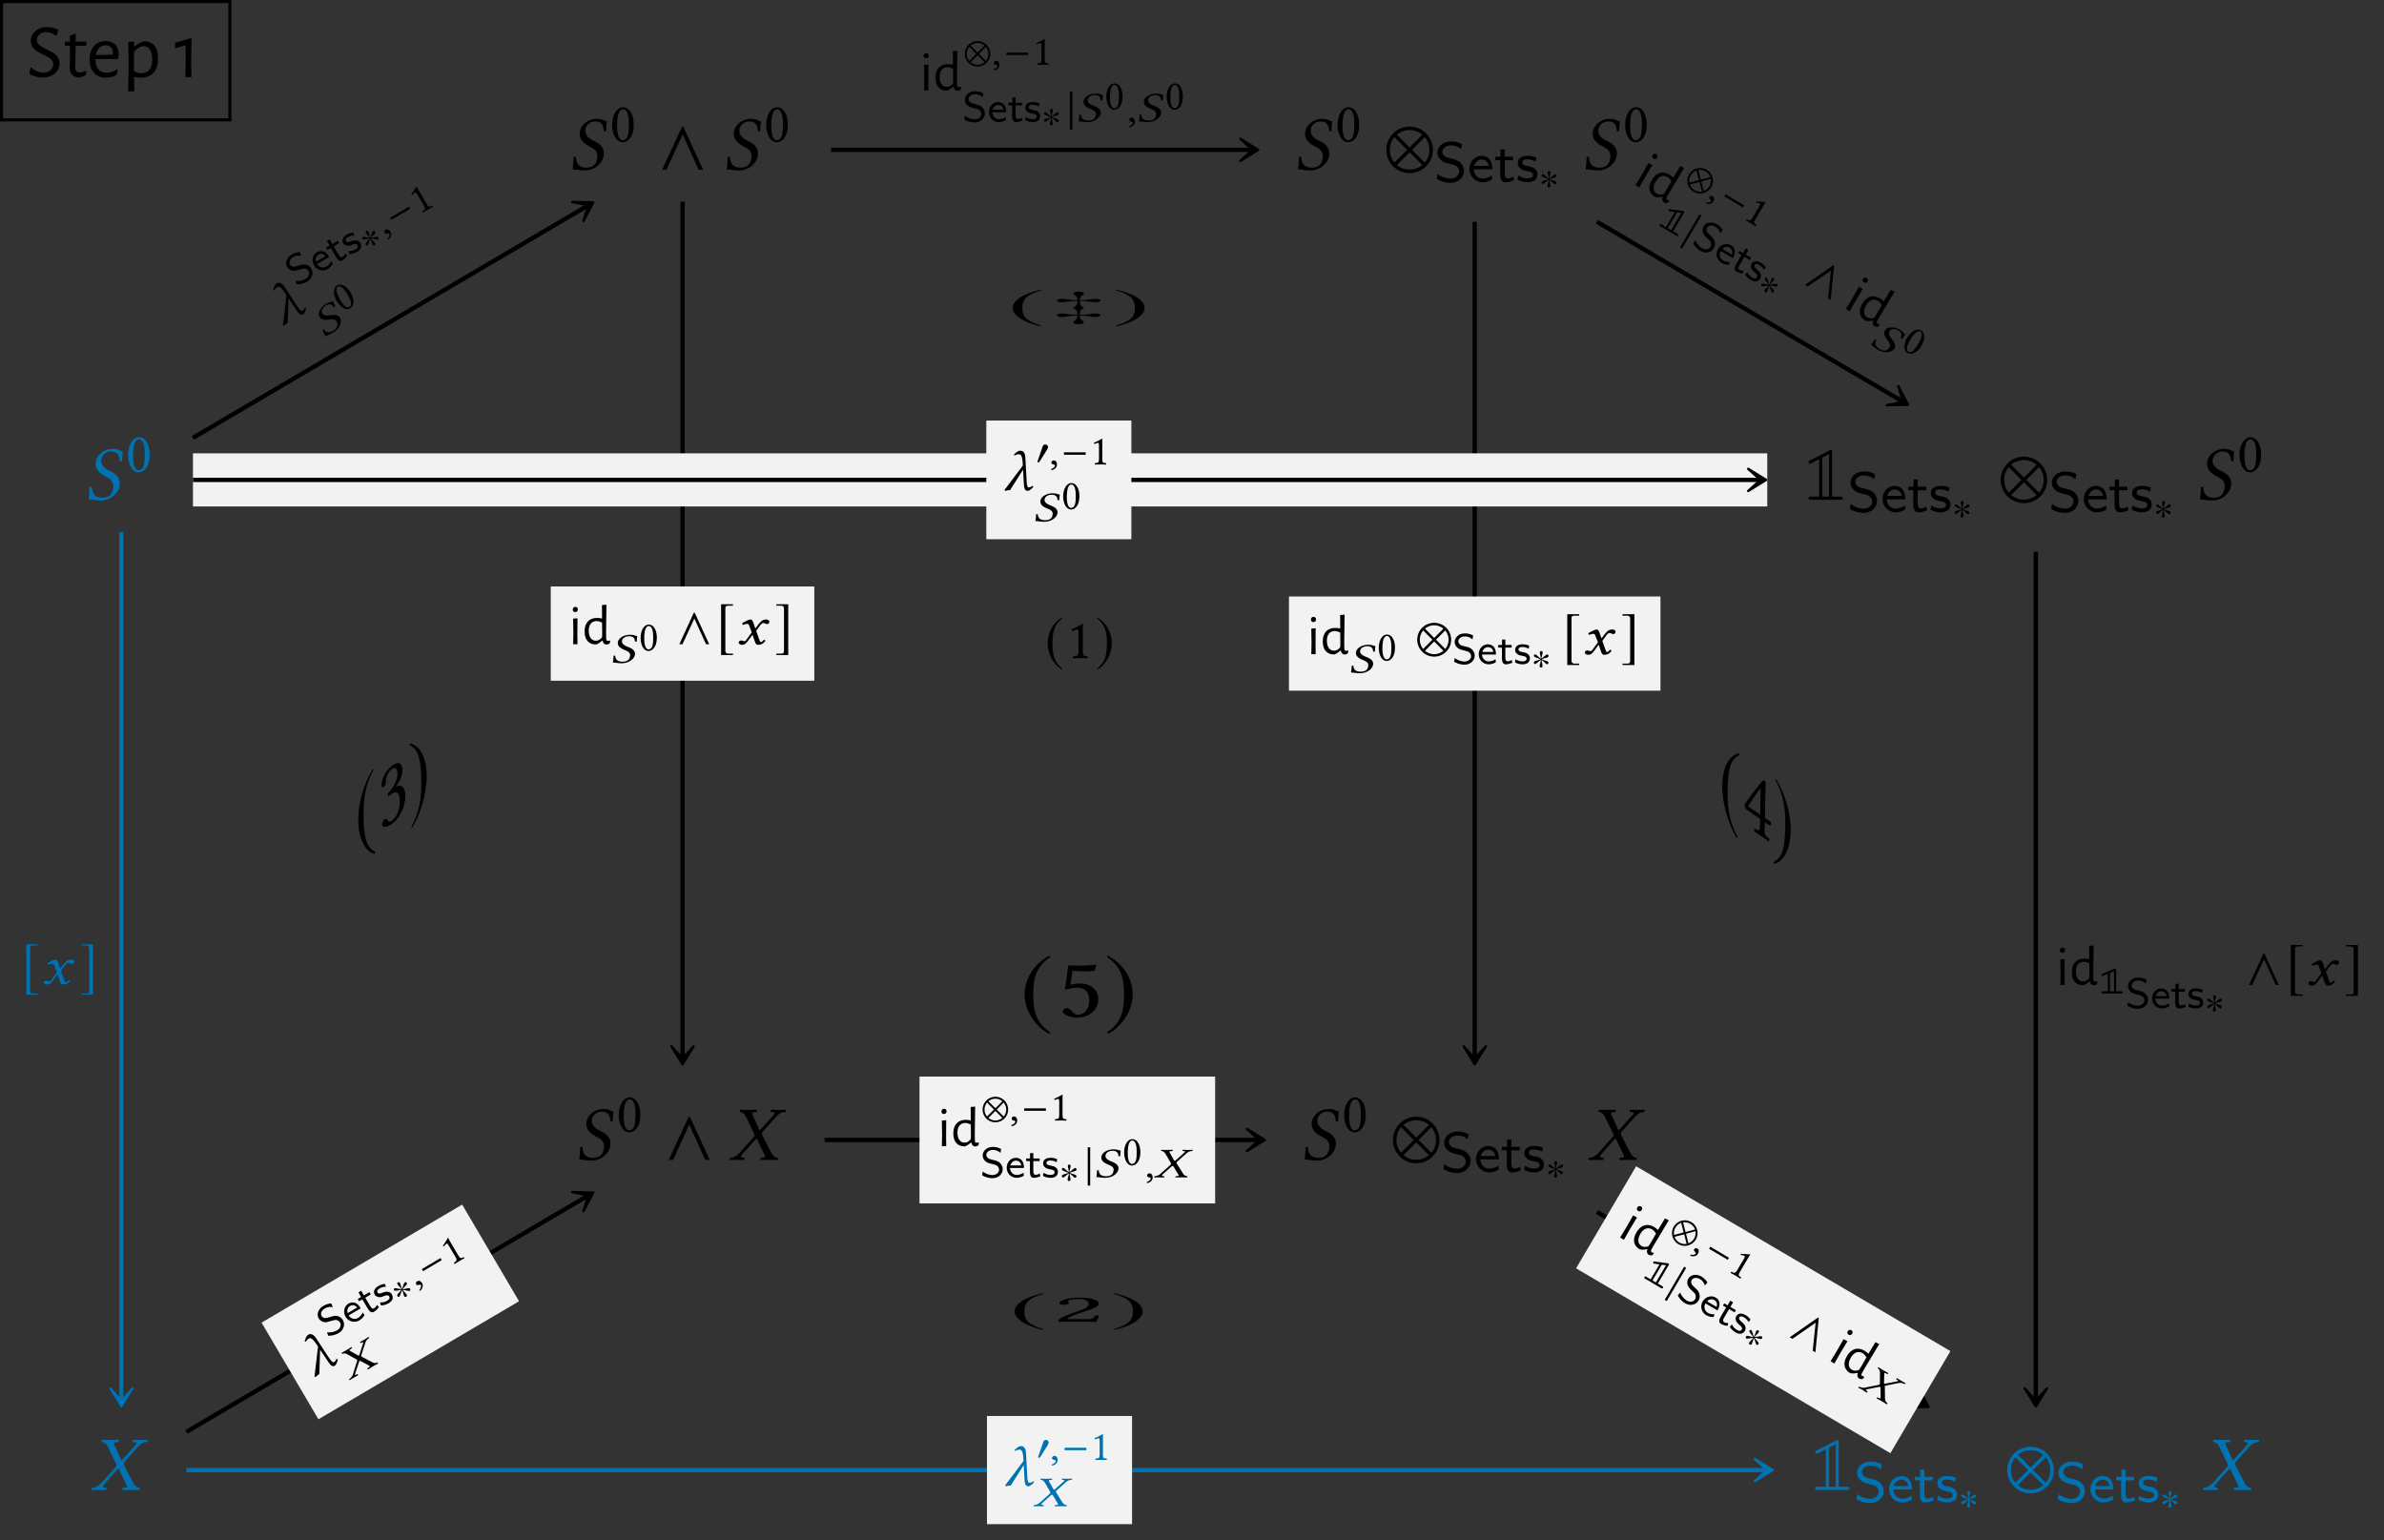 <?xml version="1.0" encoding="UTF-8"?>
<svg xmlns="http://www.w3.org/2000/svg" xmlns:xlink="http://www.w3.org/1999/xlink" width="307.113" height="198.45" viewBox="0 0 307.113 198.45">
<rect x="0" y="0" width="307.113" height="198.45" fill="#333333" stroke="none"/>
<defs>
<g>
<g id="glyph-0-0">
<path d="M 2.656 -6.438 C 1.422 -6.438 0.578 -5.656 0.578 -4.672 C 0.578 -2.812 3.484 -3 3.484 -1.656 C 3.484 -1.109 3.016 -0.578 2.219 -0.578 C 1.734 -0.578 1.109 -0.766 0.625 -1.25 L 0.516 -1.203 L 0.422 -0.375 C 0.953 -0.078 1.578 0.062 2.141 0.062 C 3.422 0.062 4.281 -0.766 4.281 -1.766 C 4.281 -3.609 1.359 -3.484 1.359 -4.75 C 1.359 -5.25 1.781 -5.797 2.562 -5.797 C 2.984 -5.797 3.422 -5.625 3.812 -5.328 L 3.953 -5.375 L 4.094 -6.141 C 3.547 -6.359 3.047 -6.438 2.656 -6.438 Z M 2.656 -6.438 "/>
</g>
<g id="glyph-0-1">
<path d="M 2.234 -0.609 C 1.797 -0.609 1.594 -0.781 1.609 -1.328 L 1.656 -4.031 L 3 -4.031 L 3.047 -4.5 L 3.016 -4.562 L 1.656 -4.562 L 1.672 -5.516 L 1.594 -5.594 L 0.906 -5.297 L 0.906 -4.562 L 0.297 -4.562 L 0.25 -4.094 L 0.297 -4.031 L 0.922 -4.031 L 0.922 -1.969 L 0.891 -1.25 C 0.891 -0.469 1.203 -0.094 1.969 0.062 C 2.297 0.031 2.594 -0.062 2.953 -0.234 L 3.047 -0.75 L 2.953 -0.812 C 2.656 -0.656 2.438 -0.609 2.234 -0.609 Z M 2.234 -0.609 "/>
</g>
<g id="glyph-0-2">
<path d="M 4.016 -2.328 L 4.109 -2.422 C 4.141 -2.609 4.156 -2.766 4.156 -2.938 C 4.156 -4 3.547 -4.641 2.484 -4.641 C 1.219 -4.641 0.422 -3.719 0.422 -2.25 C 0.422 -0.812 1.203 0.078 2.516 0.078 C 2.984 0.078 3.453 -0.047 3.906 -0.266 L 4.031 -0.938 L 3.953 -1 C 3.562 -0.719 3.078 -0.562 2.609 -0.562 C 1.672 -0.562 1.156 -1.172 1.156 -2.297 L 1.156 -2.312 Z M 2.484 -4.094 C 3.094 -4.094 3.422 -3.703 3.422 -3.031 L 3.406 -2.891 L 1.203 -2.844 C 1.359 -3.625 1.812 -4.094 2.484 -4.094 Z M 2.484 -4.094 "/>
</g>
<g id="glyph-0-3">
<path d="M 2.875 -4.609 C 2.406 -4.5 2.078 -4.312 1.609 -3.938 L 1.547 -3.938 L 1.562 -4.578 L 0.797 -4.516 L 0.844 -1.938 L 0.797 1.844 L 1.578 1.844 L 1.562 -0.016 C 1.859 0.047 2.156 0.078 2.422 0.078 C 3.844 0.078 4.641 -0.828 4.641 -2.422 C 4.641 -3.828 4.016 -4.609 2.875 -4.609 Z M 2.516 -0.5 C 2.203 -0.5 1.891 -0.578 1.547 -0.75 L 1.531 -2 L 1.547 -3.266 C 2 -3.75 2.375 -3.969 2.797 -3.969 C 3.516 -3.969 3.891 -3.359 3.891 -2.266 C 3.891 -1.141 3.406 -0.5 2.516 -0.5 Z M 2.516 -0.5 "/>
</g>
<g id="glyph-0-4">
<path d="M 2.125 -5 L 0.109 -4.406 L 0.109 -3.781 L 0.188 -3.734 L 1.469 -4.094 L 1.484 -1.969 L 1.438 0 L 2.234 0 L 2.188 -2.062 L 2.25 -4.922 Z M 2.125 -5 "/>
</g>
<g id="glyph-1-0">
<path d="M 4.922 -6.234 C 4.406 -6.312 4.469 -6.562 3.578 -6.562 C 2.734 -6.562 1.656 -5.984 1.453 -4.938 C 1.422 -4.812 1.422 -4.703 1.422 -4.609 C 1.422 -3.719 2.188 -3.25 2.875 -2.906 C 3.344 -2.672 3.703 -2.359 3.703 -1.75 C 3.703 -1.641 3.703 -1.531 3.672 -1.391 C 3.516 -0.578 3.016 -0.266 2.297 -0.266 C 1.453 -0.266 0.953 -0.672 0.938 -1.672 L 0.641 -1.641 C 0.609 -0.891 0.594 -0.562 0.516 -0.047 C 1.094 -0.047 1.328 0.094 2.141 0.094 C 3.25 0.094 4.312 -0.719 4.5 -1.734 C 4.531 -1.859 4.547 -2 4.547 -2.109 C 4.547 -2.984 3.859 -3.438 3.188 -3.75 C 2.859 -3.891 2.141 -4.312 2.141 -5 C 2.141 -5.062 2.141 -5.141 2.156 -5.203 C 2.266 -5.812 2.797 -6.219 3.422 -6.219 C 4.344 -6.219 4.469 -5.625 4.531 -4.969 L 4.828 -4.953 C 4.828 -5.438 4.891 -5.703 4.922 -6.234 Z M 4.922 -6.234 "/>
</g>
<g id="glyph-1-1">
<path d="M 1.328 -6.234 C 1.328 -6.188 1.391 -6.188 1.469 -6.156 C 1.641 -6.125 1.906 -6.047 2.188 -5.469 L 3.172 -3.422 C 3.234 -3.344 3.266 -3.266 3.266 -3.188 C 3.266 -3.172 3.25 -3.156 3.25 -3.125 C 3.234 -3.078 3.188 -2.984 3.109 -2.906 L 1.438 -1.031 C 1.172 -0.734 0.75 -0.297 0.188 -0.266 C 0.125 -0.266 0.078 -0.25 0.062 -0.203 L 0.031 0 L 0.031 0.016 C 0.312 0.016 0.562 0 0.844 0 C 1.219 0 1.469 0.016 1.906 0.016 L 1.938 0 L 1.984 -0.203 C 1.984 -0.234 1.984 -0.266 1.938 -0.266 L 1.75 -0.297 C 1.578 -0.312 1.516 -0.359 1.516 -0.438 C 1.516 -0.531 1.594 -0.641 1.703 -0.766 L 3.312 -2.578 C 3.406 -2.656 3.469 -2.719 3.484 -2.719 C 3.531 -2.719 3.562 -2.688 3.609 -2.609 L 4.5 -0.734 C 4.578 -0.594 4.609 -0.5 4.609 -0.438 C 4.609 -0.344 4.531 -0.312 4.297 -0.297 L 4.094 -0.266 C 4.062 -0.266 4.031 -0.234 4.031 -0.203 L 3.984 0 L 4.016 0.016 C 4.469 0.016 5 0 5.219 0 C 5.438 0 5.828 0.016 6.219 0.016 L 6.234 0 L 6.281 -0.203 C 6.281 -0.234 6.266 -0.266 6.219 -0.266 C 5.797 -0.297 5.547 -0.625 5.359 -1.016 L 4.281 -3.109 C 4.234 -3.219 4.188 -3.312 4.188 -3.391 C 4.188 -3.406 4.203 -3.422 4.203 -3.438 C 4.219 -3.531 4.281 -3.625 4.391 -3.734 L 5.984 -5.5 C 6.312 -5.859 6.578 -6.141 7.156 -6.156 C 7.234 -6.156 7.25 -6.203 7.25 -6.234 L 7.297 -6.438 L 7.281 -6.453 C 6.891 -6.438 6.562 -6.438 6.344 -6.438 C 6.125 -6.438 5.781 -6.438 5.391 -6.453 L 5.375 -6.438 L 5.328 -6.234 C 5.328 -6.188 5.359 -6.156 5.391 -6.156 L 5.672 -6.141 C 5.797 -6.125 5.859 -6.094 5.859 -6.031 C 5.859 -5.969 5.766 -5.844 5.641 -5.703 L 4.062 -3.953 C 4 -3.875 3.953 -3.844 3.922 -3.844 C 3.891 -3.844 3.875 -3.875 3.828 -3.953 L 3.031 -5.703 C 2.969 -5.828 2.938 -5.922 2.938 -5.984 C 2.938 -6.078 2.984 -6.125 3.156 -6.141 L 3.484 -6.156 C 3.5 -6.156 3.531 -6.188 3.531 -6.234 L 3.562 -6.422 C 3.562 -6.422 3.562 -6.453 3.562 -6.453 C 3.109 -6.438 2.625 -6.438 2.391 -6.438 C 2.156 -6.438 1.781 -6.438 1.406 -6.453 L 1.375 -6.422 Z M 1.328 -6.234 "/>
</g>
<g id="glyph-2-0">
<path d="M 1.688 -4.172 C 1.812 -4.172 1.922 -4.141 2.016 -4.047 C 2.234 -3.859 2.438 -3.312 2.438 -2.344 C 2.438 -1.672 2.406 -1.219 2.312 -0.844 C 2.156 -0.25 1.797 -0.188 1.656 -0.188 C 0.984 -0.188 0.922 -1.422 0.922 -2.062 C 0.922 -3.844 1.359 -4.172 1.688 -4.172 Z M 1.656 0.078 C 2.219 0.078 3.062 -0.5 3.062 -2.203 C 3.062 -2.922 2.891 -3.531 2.578 -3.953 C 2.391 -4.219 2.078 -4.438 1.688 -4.438 C 0.969 -4.438 0.281 -3.578 0.281 -2.141 C 0.281 -1.359 0.516 -0.625 0.922 -0.234 C 1.125 -0.031 1.375 0.078 1.656 0.078 Z M 1.656 0.078 "/>
</g>
<g id="glyph-2-1">
<path d="M 2.094 -0.891 L 2.094 -3.406 C 2.094 -3.844 2.094 -4.281 2.109 -4.375 C 2.109 -4.422 2.094 -4.422 2.078 -4.422 C 1.672 -4.172 1.281 -3.984 0.641 -3.688 C 0.656 -3.609 0.688 -3.531 0.75 -3.5 C 1.094 -3.625 1.25 -3.672 1.391 -3.672 C 1.516 -3.672 1.531 -3.5 1.531 -3.25 L 1.531 -0.891 C 1.531 -0.281 1.344 -0.25 0.828 -0.219 C 0.781 -0.188 0.781 -0.031 0.828 0.016 C 1.188 0 1.453 0 1.844 0 C 2.188 0 2.359 0 2.719 0.016 C 2.766 -0.031 2.766 -0.188 2.719 -0.219 C 2.219 -0.25 2.094 -0.281 2.094 -0.891 Z M 2.094 -0.891 "/>
</g>
<g id="glyph-3-0">
<path d="M 5.906 0 L 3.344 -5.547 L 3.188 -5.547 L 0.625 0 L 1.188 0 L 3.266 -4.547 L 5.328 0 Z M 5.906 0 "/>
</g>
<g id="glyph-3-1">
<path d="M 6.172 -2.562 C 6.172 -4.219 4.828 -5.562 3.172 -5.562 C 1.516 -5.562 0.172 -4.219 0.172 -2.562 C 0.172 -0.906 1.516 0.438 3.172 0.438 C 4.828 0.438 6.172 -0.906 6.172 -2.562 Z M 4.812 -4.516 L 3.172 -2.875 L 1.531 -4.516 C 1.969 -4.891 2.547 -5.109 3.172 -5.109 C 3.781 -5.109 4.359 -4.891 4.812 -4.516 Z M 5.719 -2.562 C 5.719 -1.938 5.5 -1.359 5.125 -0.922 L 3.484 -2.562 L 5.125 -4.203 C 5.5 -3.766 5.719 -3.188 5.719 -2.562 Z M 2.844 -2.562 L 1.219 -0.922 C 0.844 -1.359 0.625 -1.938 0.625 -2.562 C 0.625 -3.188 0.844 -3.766 1.219 -4.203 Z M 4.812 -0.609 C 4.359 -0.234 3.781 -0.016 3.172 -0.016 C 2.547 -0.016 1.969 -0.234 1.531 -0.609 L 3.172 -2.25 Z M 4.812 -0.609 "/>
</g>
<g id="glyph-4-0">
<path d="M 3.844 -1.391 C 3.844 -1.984 3.516 -2.312 3.359 -2.469 C 3.062 -2.766 2.719 -2.844 2.172 -2.984 C 1.719 -3.078 1.484 -3.141 1.312 -3.312 C 1.219 -3.406 1.047 -3.562 1.047 -3.844 C 1.047 -4.25 1.453 -4.672 2.172 -4.672 C 2.719 -4.672 3.109 -4.5 3.469 -4.188 L 3.594 -4.844 C 3.125 -5.078 2.703 -5.188 2.172 -5.188 C 1.078 -5.188 0.422 -4.453 0.422 -3.75 C 0.422 -3.453 0.516 -3.109 0.875 -2.781 C 1.203 -2.484 1.531 -2.406 1.984 -2.297 C 2.594 -2.156 2.766 -2.109 2.969 -1.891 C 3.109 -1.766 3.219 -1.562 3.219 -1.312 C 3.219 -0.859 2.812 -0.391 2.109 -0.391 C 1.703 -0.391 1.031 -0.516 0.453 -1 L 0.344 -0.344 C 0.703 -0.141 1.312 0.156 2.125 0.156 C 3.125 0.156 3.844 -0.578 3.844 -1.391 Z M 3.844 -1.391 "/>
</g>
<g id="glyph-4-1">
<path d="M 3.203 -1.594 C 3.203 -1.922 3.156 -2.406 2.875 -2.828 C 2.609 -3.203 2.172 -3.328 1.828 -3.328 C 0.938 -3.328 0.25 -2.562 0.25 -1.641 C 0.25 -0.703 0.984 0.078 1.938 0.078 C 2.359 0.078 2.797 -0.047 3.172 -0.281 L 3.125 -0.797 C 2.719 -0.5 2.266 -0.406 1.953 -0.406 C 1.312 -0.406 0.828 -0.922 0.812 -1.594 Z M 2.75 -2.031 L 0.859 -2.031 C 1.031 -2.609 1.453 -2.859 1.828 -2.859 C 2.141 -2.859 2.609 -2.703 2.75 -2.031 Z M 2.75 -2.031 "/>
</g>
<g id="glyph-4-2">
<path d="M 2.578 -0.203 L 2.453 -0.656 C 2.203 -0.484 1.953 -0.422 1.75 -0.422 C 1.453 -0.422 1.359 -0.719 1.359 -1.062 L 1.359 -2.766 L 2.438 -2.766 L 2.438 -3.219 L 1.359 -3.219 L 1.359 -4.156 L 0.812 -4.156 L 0.812 -3.219 L 0.141 -3.219 L 0.141 -2.766 L 0.781 -2.766 L 0.781 -0.938 C 0.781 -0.438 0.906 0.078 1.438 0.078 C 1.953 0.078 2.359 -0.094 2.578 -0.203 Z M 2.578 -0.203 "/>
</g>
<g id="glyph-4-3">
<path d="M 2.781 -0.938 C 2.781 -1.078 2.766 -1.359 2.469 -1.641 C 2.188 -1.875 1.938 -1.922 1.578 -1.984 C 1.156 -2.078 0.828 -2.141 0.828 -2.453 C 0.828 -2.875 1.344 -2.875 1.453 -2.875 C 1.875 -2.875 2.188 -2.781 2.562 -2.594 L 2.656 -3.109 C 2.156 -3.312 1.797 -3.328 1.531 -3.328 C 1.344 -3.328 0.25 -3.328 0.25 -2.375 C 0.25 -2.031 0.438 -1.844 0.531 -1.75 C 0.797 -1.5 1.094 -1.438 1.484 -1.359 C 1.828 -1.297 2.219 -1.234 2.219 -0.875 C 2.219 -0.422 1.609 -0.422 1.516 -0.422 C 1.047 -0.422 0.609 -0.594 0.312 -0.797 L 0.219 -0.25 C 0.469 -0.125 0.906 0.078 1.516 0.078 C 1.844 0.078 2.156 0.016 2.422 -0.172 C 2.703 -0.375 2.781 -0.703 2.781 -0.938 Z M 2.781 -0.938 "/>
</g>
<g id="glyph-5-0">
<path d="M 2.25 -1.828 C 2.25 -1.922 2.172 -2.031 2.062 -2.031 C 1.938 -2.031 1.484 -1.578 1.328 -1.484 C 1.328 -1.781 1.484 -2.094 1.484 -2.281 C 1.484 -2.391 1.406 -2.469 1.297 -2.469 C 1.188 -2.469 1.125 -2.391 1.125 -2.281 C 1.125 -2.062 1.25 -1.781 1.25 -1.484 C 1.078 -1.578 0.641 -2.047 0.531 -2.047 C 0.438 -2.047 0.344 -1.953 0.344 -1.859 C 0.344 -1.656 1 -1.531 1.203 -1.406 C 0.969 -1.281 0.547 -1.219 0.438 -1.141 C 0.391 -1.109 0.344 -1.047 0.344 -0.984 C 0.344 -0.891 0.422 -0.797 0.516 -0.797 C 0.641 -0.797 1.078 -1.234 1.25 -1.328 C 1.25 -1.031 1.094 -0.719 1.094 -0.531 C 1.094 -0.422 1.172 -0.344 1.281 -0.344 C 1.406 -0.344 1.469 -0.422 1.469 -0.531 C 1.469 -0.75 1.344 -1.047 1.344 -1.328 C 1.516 -1.234 1.938 -0.766 2.047 -0.766 C 2.156 -0.766 2.234 -0.859 2.234 -0.969 C 2.234 -1.031 2.188 -1.078 2.141 -1.125 C 1.984 -1.219 1.609 -1.266 1.375 -1.406 C 1.641 -1.562 1.984 -1.578 2.141 -1.672 C 2.203 -1.719 2.25 -1.766 2.25 -1.828 Z M 2.25 -1.828 "/>
</g>
<g id="glyph-5-1">
<path d="M 3.391 -1.406 C 3.391 -2.312 2.656 -3.062 1.75 -3.062 C 0.828 -3.062 0.094 -2.312 0.094 -1.406 C 0.094 -0.5 0.828 0.234 1.75 0.234 C 2.656 0.234 3.391 -0.5 3.391 -1.406 Z M 2.641 -2.484 L 1.75 -1.578 L 0.844 -2.484 C 1.078 -2.688 1.406 -2.812 1.75 -2.812 C 2.078 -2.812 2.391 -2.688 2.641 -2.484 Z M 3.141 -1.406 C 3.141 -1.062 3.016 -0.75 2.812 -0.516 L 1.922 -1.406 L 2.812 -2.312 C 3.016 -2.062 3.141 -1.75 3.141 -1.406 Z M 1.562 -1.406 L 0.672 -0.516 C 0.469 -0.75 0.344 -1.062 0.344 -1.406 C 0.344 -1.75 0.469 -2.062 0.672 -2.312 Z M 2.641 -0.328 C 2.391 -0.125 2.078 0 1.75 0 C 1.406 0 1.078 -0.125 0.844 -0.328 L 1.75 -1.234 Z M 2.641 -0.328 "/>
</g>
<g id="glyph-5-2">
<path d="M 3.141 -1.25 L 3.141 -1.562 L 0.344 -1.562 L 0.344 -1.25 Z M 3.141 -1.25 "/>
</g>
<g id="glyph-5-3">
<path d="M 0.703 1.062 L 0.703 -3.875 L 0.391 -3.875 L 0.391 1.062 Z M 0.703 1.062 "/>
</g>
<g id="glyph-5-4">
<path d="M 1.625 -2.25 C 1.625 -2.453 1.438 -2.578 1.25 -2.578 C 1.047 -2.578 0.953 -2.375 0.906 -2.219 L 0.328 -0.547 C 0.312 -0.516 0.281 -0.406 0.281 -0.359 C 0.281 -0.312 0.312 -0.25 0.359 -0.25 C 0.438 -0.25 0.531 -0.359 0.578 -0.422 L 1.469 -1.844 C 1.547 -1.953 1.625 -2.109 1.625 -2.25 Z M 1.625 -2.25 "/>
</g>
<g id="glyph-6-0">
<path d="M 0.75 -5.078 C 0.656 -5.031 0.547 -4.969 0.547 -4.859 C 0.547 -4.75 0.641 -4.656 0.75 -4.656 C 0.781 -4.656 0.812 -4.656 0.922 -4.719 L 1.922 -5.234 L 1.922 -0.406 L 0.906 -0.406 C 0.75 -0.406 0.547 -0.406 0.547 -0.203 C 0.547 0 0.75 0 0.906 0 L 4.625 0 C 4.797 0 4.969 0 4.969 -0.203 C 4.969 -0.406 4.797 -0.406 4.625 -0.406 L 3.594 -0.406 L 3.594 -6.062 C 3.594 -6.234 3.594 -6.422 3.406 -6.422 C 3.375 -6.422 3.344 -6.422 3.234 -6.344 Z M 3.203 -0.406 L 2.328 -0.406 L 2.328 -5.438 L 3.203 -5.891 Z M 3.203 -0.406 "/>
</g>
<g id="glyph-7-0">
<path d="M 3.141 -2.344 L 2.969 -2.391 C 2.891 -2.141 2.781 -2.062 2.656 -1.984 C 2.469 -1.875 2.312 -2.078 1.781 -2.859 L 0.375 -5.016 C -0.094 -5.734 -0.484 -5.609 -0.672 -5.5 C -0.922 -5.344 -1.031 -5 -1.125 -4.641 L -1 -4.594 C -0.891 -4.766 -0.75 -4.922 -0.594 -5.016 C -0.422 -5.125 -0.141 -5.109 0.406 -4.266 L 0.594 -4 L 0.141 -0.078 L 0.312 -0.078 C 0.453 -0.219 0.594 -0.344 0.766 -0.453 L 0.859 -3.578 L 1.828 -2.141 C 2.188 -1.562 2.438 -1.328 2.766 -1.516 C 2.938 -1.625 3.094 -2.016 3.141 -2.344 Z M 3.141 -2.344 "/>
</g>
<g id="glyph-8-0">
<path d="M 1.969 -2.375 C 1.734 -2.766 1.406 -2.859 1.25 -2.906 C 0.938 -2.969 0.688 -2.906 0.281 -2.766 C -0.062 -2.656 -0.234 -2.625 -0.406 -2.656 C -0.5 -2.672 -0.672 -2.719 -0.781 -2.906 C -0.938 -3.172 -0.844 -3.609 -0.375 -3.875 C -0.031 -4.078 0.297 -4.109 0.672 -4.047 L 0.469 -4.531 C 0.094 -4.5 -0.219 -4.406 -0.562 -4.203 C -1.281 -3.781 -1.422 -3.062 -1.156 -2.609 C -1.047 -2.422 -0.844 -2.219 -0.5 -2.125 C -0.172 -2.062 0.078 -2.156 0.422 -2.266 C 0.859 -2.391 0.984 -2.422 1.203 -2.375 C 1.344 -2.328 1.5 -2.25 1.594 -2.078 C 1.766 -1.781 1.672 -1.328 1.219 -1.062 C 0.953 -0.906 0.469 -0.734 -0.078 -0.812 L 0.078 -0.359 C 0.391 -0.359 0.906 -0.406 1.438 -0.719 C 2.094 -1.109 2.281 -1.844 1.969 -2.375 Z M 1.969 -2.375 "/>
</g>
<g id="glyph-8-1">
<path d="M 1.469 -2.25 C 1.344 -2.469 1.141 -2.797 0.797 -2.938 C 0.484 -3.078 0.141 -3 -0.094 -2.875 C -0.672 -2.531 -0.828 -1.766 -0.469 -1.156 C -0.109 -0.547 0.672 -0.328 1.297 -0.703 C 1.562 -0.859 1.797 -1.094 1.953 -1.391 L 1.734 -1.719 C 1.578 -1.359 1.312 -1.125 1.109 -1.016 C 0.703 -0.766 0.172 -0.922 -0.078 -1.344 Z M 1.016 -2.359 L -0.219 -1.641 C -0.328 -2.094 -0.141 -2.422 0.094 -2.562 C 0.312 -2.688 0.672 -2.766 1.016 -2.359 Z M 1.016 -2.359 "/>
</g>
<g id="glyph-8-2">
<path d="M 1.594 -1.109 L 1.344 -1.375 C 1.25 -1.172 1.094 -1.031 0.969 -0.953 C 0.766 -0.828 0.609 -0.984 0.484 -1.203 L -0.172 -2.312 L 0.531 -2.734 L 0.359 -3.031 L -0.344 -2.609 L -0.688 -3.203 L -1.047 -3 L -0.703 -2.406 L -1.141 -2.156 L -0.969 -1.859 L -0.547 -2.094 L 0.156 -0.906 C 0.344 -0.578 0.625 -0.297 0.953 -0.5 C 1.297 -0.703 1.484 -0.969 1.594 -1.109 Z M 1.594 -1.109 "/>
</g>
<g id="glyph-8-3">
<path d="M 1.438 -1.688 C 1.391 -1.766 1.281 -1.953 0.984 -2 C 0.703 -2.062 0.516 -1.984 0.266 -1.906 C -0.047 -1.781 -0.281 -1.703 -0.406 -1.922 C -0.562 -2.188 -0.219 -2.391 -0.141 -2.438 C 0.125 -2.594 0.359 -2.641 0.688 -2.672 L 0.531 -3.031 C 0.141 -2.984 -0.109 -2.859 -0.281 -2.766 C -0.406 -2.688 -1.125 -2.266 -0.75 -1.625 C -0.625 -1.406 -0.422 -1.375 -0.328 -1.344 C -0.062 -1.266 0.172 -1.344 0.453 -1.469 C 0.688 -1.547 0.969 -1.641 1.109 -1.406 C 1.281 -1.109 0.891 -0.891 0.828 -0.844 C 0.531 -0.672 0.172 -0.609 -0.094 -0.641 L 0.047 -0.25 C 0.25 -0.25 0.625 -0.297 1.016 -0.531 C 1.234 -0.656 1.422 -0.812 1.516 -1.031 C 1.609 -1.281 1.531 -1.516 1.438 -1.688 Z M 1.438 -1.688 "/>
</g>
<g id="glyph-9-0">
<path d="M 1.016 -2.719 C 0.969 -2.797 0.844 -2.844 0.75 -2.797 C 0.641 -2.734 0.484 -2.109 0.391 -1.953 C 0.234 -2.203 0.219 -2.547 0.125 -2.719 C 0.062 -2.812 -0.031 -2.844 -0.125 -2.781 C -0.219 -2.734 -0.25 -2.641 -0.188 -2.547 C -0.078 -2.359 0.172 -2.172 0.328 -1.922 C 0.125 -1.906 -0.484 -2.094 -0.578 -2.031 C -0.656 -1.984 -0.688 -1.859 -0.641 -1.781 C -0.547 -1.594 0.078 -1.812 0.312 -1.828 C 0.172 -1.594 -0.156 -1.328 -0.203 -1.203 C -0.219 -1.156 -0.234 -1.078 -0.203 -1.016 C -0.156 -0.938 -0.047 -0.906 0.031 -0.953 C 0.141 -1.016 0.297 -1.609 0.406 -1.781 C 0.562 -1.531 0.578 -1.172 0.672 -1 C 0.719 -0.906 0.844 -0.891 0.938 -0.953 C 1.047 -1.016 1.047 -1.109 1 -1.203 C 0.891 -1.391 0.625 -1.594 0.484 -1.828 C 0.688 -1.828 1.281 -1.641 1.375 -1.688 C 1.469 -1.75 1.484 -1.875 1.438 -1.969 C 1.406 -2.031 1.344 -2.031 1.266 -2.047 C 1.078 -2.047 0.75 -1.906 0.469 -1.922 C 0.625 -2.172 0.906 -2.359 1 -2.516 C 1.031 -2.594 1.047 -2.656 1.016 -2.719 Z M 1.016 -2.719 "/>
</g>
<g id="glyph-9-1">
<path d="M 2.062 -2.672 L 1.906 -2.938 L -0.5 -1.516 L -0.344 -1.25 Z M 2.062 -2.672 "/>
</g>
<g id="glyph-10-0">
<path d="M 0.266 -0.75 C 0.094 -0.656 0.047 -0.5 0.125 -0.359 C 0.219 -0.203 0.375 -0.25 0.484 -0.281 C 0.594 -0.328 0.688 -0.344 0.75 -0.25 C 0.797 -0.141 0.75 0.172 0.516 0.391 C 0.547 0.438 0.594 0.469 0.641 0.484 C 0.922 0.25 1.078 -0.172 0.891 -0.5 C 0.719 -0.781 0.469 -0.875 0.266 -0.75 Z M 0.266 -0.75 "/>
</g>
<g id="glyph-10-1">
<path d="M 1.25 -4.734 C 0.922 -4.578 0.906 -4.719 0.359 -4.391 C -0.172 -4.078 -0.672 -3.438 -0.516 -2.844 C -0.5 -2.797 -0.469 -2.734 -0.438 -2.688 C -0.188 -2.266 0.406 -2.297 0.906 -2.391 C 1.25 -2.438 1.562 -2.438 1.734 -2.141 C 1.766 -2.094 1.781 -2.031 1.797 -1.953 C 1.953 -1.516 1.719 -1.188 1.297 -0.938 C 0.797 -0.641 0.375 -0.656 0.094 -1.125 L -0.078 -1 C 0.109 -0.641 0.188 -0.469 0.281 -0.203 C 0.625 -0.406 0.844 -0.422 1.328 -0.719 C 2 -1.109 2.406 -1.875 2.25 -2.438 C 2.234 -2.5 2.219 -2.562 2.172 -2.625 C 1.938 -3.047 1.391 -3 0.891 -2.922 C 0.672 -2.875 0.109 -2.812 -0.078 -3.141 C -0.094 -3.156 -0.125 -3.219 -0.141 -3.25 C -0.234 -3.578 -0.031 -3.953 0.359 -4.188 C 0.906 -4.5 1.172 -4.281 1.375 -3.984 L 1.578 -4.078 C 1.438 -4.312 1.391 -4.469 1.25 -4.734 Z M 1.25 -4.734 "/>
</g>
<g id="glyph-11-0">
<path d="M 1.016 -1.375 L 0.047 -3.016 C -0.109 -3.297 -0.281 -3.578 -0.297 -3.672 C -0.312 -3.688 -0.328 -3.672 -0.344 -3.672 C -0.5 -3.344 -0.703 -3.078 -0.984 -2.641 C -0.938 -2.594 -0.922 -2.562 -0.844 -2.578 C -0.672 -2.781 -0.594 -2.859 -0.5 -2.922 C -0.422 -2.969 -0.344 -2.875 -0.25 -2.703 L 0.656 -1.172 C 0.891 -0.781 0.781 -0.672 0.438 -0.453 C 0.438 -0.422 0.5 -0.312 0.547 -0.297 C 0.766 -0.453 0.938 -0.547 1.203 -0.703 C 1.422 -0.844 1.531 -0.906 1.797 -1.031 C 1.781 -1.078 1.719 -1.188 1.688 -1.188 C 1.344 -1 1.25 -0.984 1.016 -1.375 Z M 1.016 -1.375 "/>
</g>
<g id="glyph-11-1">
<path d="M -0.5 -3.359 C -0.422 -3.406 -0.328 -3.422 -0.234 -3.406 C -0.031 -3.375 0.328 -3.094 0.703 -2.453 C 0.953 -2.031 1.109 -1.719 1.188 -1.438 C 1.312 -0.984 1.094 -0.812 1 -0.766 C 0.562 -0.5 0.047 -1.266 -0.188 -1.672 C -0.875 -2.844 -0.703 -3.234 -0.5 -3.359 Z M 1.109 -0.594 C 1.469 -0.797 1.812 -1.5 1.156 -2.594 C 0.891 -3.078 0.531 -3.406 0.156 -3.562 C -0.062 -3.656 -0.359 -3.672 -0.609 -3.516 C -1.062 -3.25 -1.188 -2.438 -0.625 -1.5 C -0.328 -1 0.109 -0.609 0.516 -0.5 C 0.719 -0.438 0.922 -0.469 1.109 -0.594 Z M 1.109 -0.594 "/>
</g>
<g id="glyph-12-0">
<path d="M 0.891 -4.812 C 0.672 -4.812 0.547 -4.672 0.547 -4.469 C 0.547 -4.266 0.656 -4.141 0.859 -4.141 C 1.078 -4.141 1.203 -4.281 1.203 -4.484 C 1.203 -4.688 1.078 -4.812 0.891 -4.812 Z M 0.594 0 L 1.156 0 L 1.141 -1.453 L 1.156 -3.344 L 0.594 -3.297 L 0.625 -1.406 Z M 0.594 0 "/>
</g>
<g id="glyph-12-1">
<path d="M 3.125 -5.094 L 2.547 -5.047 L 2.562 -3.312 C 2.344 -3.359 2.125 -3.391 1.922 -3.391 C 0.922 -3.391 0.312 -2.766 0.312 -1.656 C 0.312 -0.578 0.828 0.031 1.797 0.031 C 2.094 -0.078 2.297 -0.219 2.594 -0.469 L 2.641 -0.469 C 2.672 -0.172 2.844 0.016 3.141 0.047 C 3.281 0.031 3.438 -0.031 3.547 -0.109 L 3.609 -0.422 L 3.547 -0.484 C 3.438 -0.438 3.375 -0.438 3.312 -0.438 C 3.141 -0.438 3.109 -0.516 3.094 -0.719 L 3.078 -1.453 Z M 1.859 -2.984 C 2.078 -2.984 2.312 -2.906 2.562 -2.797 L 2.578 -1.422 L 2.562 -0.891 C 2.281 -0.562 2.031 -0.453 1.766 -0.453 C 1.203 -0.453 0.844 -0.922 0.844 -1.75 C 0.844 -2.562 1.25 -2.984 1.859 -2.984 Z M 1.859 -2.984 "/>
</g>
<g id="glyph-13-0">
<path d="M 0.609 -0.516 C 0.422 -0.516 0.297 -0.391 0.297 -0.234 C 0.297 -0.062 0.453 -0.016 0.562 0 C 0.672 0.016 0.766 0.047 0.766 0.172 C 0.766 0.281 0.562 0.531 0.25 0.594 C 0.25 0.656 0.266 0.703 0.312 0.734 C 0.672 0.688 1.016 0.406 1.016 0.016 C 1.016 -0.312 0.859 -0.516 0.609 -0.516 Z M 0.609 -0.516 "/>
</g>
<g id="glyph-13-1">
<path d="M 3.484 -3.438 C 3.125 -3.484 3.172 -3.609 2.531 -3.609 C 1.922 -3.609 1.156 -3.297 1 -2.719 C 0.984 -2.656 0.984 -2.594 0.984 -2.531 C 0.984 -2.047 1.516 -1.781 2 -1.594 C 2.312 -1.469 2.578 -1.297 2.578 -0.969 C 2.578 -0.906 2.562 -0.844 2.547 -0.766 C 2.453 -0.312 2.094 -0.141 1.594 -0.141 C 1.016 -0.141 0.656 -0.375 0.656 -0.922 L 0.438 -0.906 C 0.422 -0.484 0.406 -0.312 0.344 -0.031 C 0.75 -0.031 0.938 0.062 1.5 0.062 C 2.281 0.062 3.031 -0.391 3.172 -0.953 C 3.188 -1.031 3.203 -1.094 3.203 -1.156 C 3.203 -1.641 2.719 -1.891 2.25 -2.062 C 2.031 -2.141 1.516 -2.375 1.516 -2.75 C 1.516 -2.781 1.531 -2.828 1.531 -2.859 C 1.609 -3.203 1.969 -3.422 2.422 -3.422 C 3.062 -3.422 3.172 -3.094 3.203 -2.734 L 3.422 -2.719 C 3.422 -2.984 3.469 -3.141 3.484 -3.438 Z M 3.484 -3.438 "/>
</g>
<g id="glyph-13-2">
<path d="M 0.906 -3.422 C 0.906 -3.406 0.938 -3.406 1 -3.391 C 1.109 -3.375 1.297 -3.328 1.484 -3.016 L 2.141 -1.891 C 2.172 -1.844 2.188 -1.797 2.188 -1.75 C 2.188 -1.75 2.188 -1.734 2.188 -1.719 C 2.188 -1.688 2.141 -1.641 2.094 -1.594 L 0.969 -0.578 C 0.797 -0.406 0.5 -0.172 0.125 -0.141 C 0.094 -0.141 0.047 -0.141 0.031 -0.109 L 0.016 0 L 0.016 0.016 C 0.203 0 0.375 0 0.562 0 C 0.828 0 0.984 0 1.281 0.016 L 1.312 0 L 1.344 -0.109 C 1.344 -0.125 1.328 -0.141 1.312 -0.141 L 1.172 -0.156 C 1.062 -0.172 1.016 -0.203 1.016 -0.234 C 1.016 -0.297 1.078 -0.344 1.156 -0.422 L 2.281 -1.422 C 2.344 -1.453 2.391 -1.484 2.391 -1.484 C 2.422 -1.484 2.453 -1.469 2.484 -1.438 L 3.109 -0.406 C 3.156 -0.328 3.188 -0.281 3.188 -0.234 C 3.188 -0.188 3.125 -0.172 2.969 -0.156 L 2.812 -0.141 C 2.797 -0.141 2.781 -0.125 2.781 -0.109 L 2.734 0 L 2.766 0.016 C 3.078 0 3.422 0 3.578 0 C 3.734 0 4 0 4.266 0.016 L 4.281 0 L 4.312 -0.109 C 4.312 -0.125 4.297 -0.141 4.266 -0.141 C 3.984 -0.172 3.797 -0.344 3.688 -0.562 L 2.969 -1.719 C 2.922 -1.766 2.891 -1.828 2.891 -1.859 C 2.891 -1.875 2.891 -1.875 2.891 -1.891 C 2.906 -1.938 2.953 -1.984 3.031 -2.062 L 4.109 -3.031 C 4.328 -3.219 4.5 -3.375 4.891 -3.391 C 4.953 -3.391 4.969 -3.406 4.969 -3.422 L 4.984 -3.531 L 4.969 -3.547 C 4.719 -3.547 4.5 -3.531 4.344 -3.531 C 4.188 -3.531 3.969 -3.547 3.703 -3.547 L 3.703 -3.531 L 3.656 -3.422 C 3.656 -3.406 3.688 -3.391 3.703 -3.391 L 3.891 -3.375 C 3.984 -3.375 4.016 -3.344 4.016 -3.312 C 4.016 -3.281 3.953 -3.219 3.859 -3.141 L 2.766 -2.172 C 2.703 -2.141 2.688 -2.109 2.672 -2.109 C 2.656 -2.109 2.625 -2.141 2.594 -2.172 L 2.047 -3.141 C 2.016 -3.203 1.984 -3.25 1.984 -3.297 C 1.984 -3.344 2.031 -3.375 2.141 -3.375 L 2.359 -3.391 C 2.375 -3.391 2.406 -3.406 2.406 -3.422 L 2.422 -3.531 C 2.422 -3.531 2.422 -3.547 2.422 -3.547 C 2.109 -3.547 1.781 -3.531 1.625 -3.531 C 1.453 -3.531 1.203 -3.547 0.938 -3.547 L 0.922 -3.531 Z M 0.906 -3.422 "/>
</g>
<g id="glyph-14-0">
<path d="M 1.578 -0.672 L 1.578 -2.578 C 1.578 -2.906 1.578 -3.234 1.594 -3.312 C 1.594 -3.328 1.578 -3.328 1.562 -3.328 C 1.266 -3.141 0.969 -3.016 0.484 -2.781 C 0.5 -2.719 0.516 -2.672 0.578 -2.641 C 0.828 -2.734 0.938 -2.781 1.047 -2.781 C 1.141 -2.781 1.156 -2.641 1.156 -2.453 L 1.156 -0.672 C 1.156 -0.219 1.016 -0.188 0.625 -0.172 C 0.594 -0.141 0.594 -0.016 0.625 0.016 C 0.891 0 1.094 0 1.391 0 C 1.656 0 1.781 0 2.062 0.016 C 2.094 -0.016 2.094 -0.141 2.062 -0.172 C 1.672 -0.188 1.578 -0.219 1.578 -0.672 Z M 1.578 -0.672 "/>
</g>
<g id="glyph-14-1">
<path d="M 1.266 -3.156 C 1.359 -3.156 1.453 -3.125 1.516 -3.062 C 1.688 -2.922 1.844 -2.5 1.844 -1.766 C 1.844 -1.266 1.828 -0.922 1.75 -0.641 C 1.625 -0.188 1.359 -0.141 1.25 -0.141 C 0.75 -0.141 0.688 -1.078 0.688 -1.547 C 0.688 -2.906 1.031 -3.156 1.266 -3.156 Z M 1.25 0.062 C 1.672 0.062 2.312 -0.375 2.312 -1.656 C 2.312 -2.203 2.188 -2.672 1.938 -2.984 C 1.797 -3.188 1.562 -3.344 1.266 -3.344 C 0.734 -3.344 0.219 -2.703 0.219 -1.609 C 0.219 -1.031 0.391 -0.469 0.703 -0.172 C 0.844 -0.016 1.031 0.062 1.25 0.062 Z M 1.25 0.062 "/>
</g>
<g id="glyph-15-0">
<path d="M 2.906 -1.047 C 2.906 -1.5 2.656 -1.75 2.547 -1.859 C 2.312 -2.094 2.062 -2.156 1.641 -2.25 C 1.297 -2.328 1.125 -2.375 1 -2.5 C 0.922 -2.562 0.797 -2.688 0.797 -2.906 C 0.797 -3.203 1.109 -3.531 1.641 -3.531 C 2.047 -3.531 2.344 -3.391 2.625 -3.156 L 2.703 -3.656 C 2.359 -3.828 2.047 -3.922 1.641 -3.922 C 0.812 -3.922 0.328 -3.359 0.328 -2.828 C 0.328 -2.609 0.391 -2.344 0.656 -2.094 C 0.906 -1.875 1.156 -1.812 1.5 -1.734 C 1.953 -1.625 2.078 -1.594 2.25 -1.438 C 2.344 -1.328 2.438 -1.172 2.438 -0.984 C 2.438 -0.641 2.125 -0.297 1.594 -0.297 C 1.281 -0.297 0.781 -0.391 0.344 -0.75 L 0.25 -0.266 C 0.531 -0.109 0.984 0.109 1.594 0.109 C 2.359 0.109 2.906 -0.438 2.906 -1.047 Z M 2.906 -1.047 "/>
</g>
<g id="glyph-15-1">
<path d="M 2.406 -1.203 C 2.406 -1.453 2.391 -1.828 2.172 -2.141 C 1.969 -2.406 1.641 -2.516 1.375 -2.516 C 0.703 -2.516 0.188 -1.938 0.188 -1.234 C 0.188 -0.531 0.734 0.062 1.469 0.062 C 1.781 0.062 2.109 -0.031 2.391 -0.203 L 2.359 -0.594 C 2.047 -0.375 1.703 -0.312 1.469 -0.312 C 1 -0.312 0.625 -0.703 0.609 -1.203 Z M 2.078 -1.531 L 0.656 -1.531 C 0.781 -1.969 1.109 -2.156 1.375 -2.156 C 1.625 -2.156 1.969 -2.047 2.078 -1.531 Z M 2.078 -1.531 "/>
</g>
<g id="glyph-15-2">
<path d="M 1.938 -0.141 L 1.844 -0.5 C 1.672 -0.375 1.469 -0.328 1.328 -0.328 C 1.094 -0.328 1.031 -0.547 1.031 -0.797 L 1.031 -2.094 L 1.844 -2.094 L 1.844 -2.438 L 1.031 -2.438 L 1.031 -3.125 L 0.609 -3.125 L 0.609 -2.438 L 0.109 -2.438 L 0.109 -2.094 L 0.594 -2.094 L 0.594 -0.703 C 0.594 -0.328 0.688 0.062 1.078 0.062 C 1.469 0.062 1.781 -0.078 1.938 -0.141 Z M 1.938 -0.141 "/>
</g>
<g id="glyph-15-3">
<path d="M 2.094 -0.719 C 2.094 -0.812 2.094 -1.031 1.859 -1.234 C 1.656 -1.422 1.453 -1.453 1.203 -1.5 C 0.875 -1.562 0.625 -1.609 0.625 -1.859 C 0.625 -2.172 1.016 -2.172 1.109 -2.172 C 1.422 -2.172 1.656 -2.094 1.938 -1.953 L 2 -2.344 C 1.625 -2.5 1.359 -2.516 1.156 -2.516 C 1.016 -2.516 0.188 -2.516 0.188 -1.781 C 0.188 -1.531 0.328 -1.391 0.406 -1.328 C 0.594 -1.125 0.828 -1.078 1.125 -1.031 C 1.375 -0.984 1.672 -0.922 1.672 -0.656 C 1.672 -0.312 1.219 -0.312 1.141 -0.312 C 0.797 -0.312 0.453 -0.438 0.234 -0.594 L 0.172 -0.188 C 0.344 -0.094 0.688 0.062 1.141 0.062 C 1.391 0.062 1.625 0.016 1.828 -0.125 C 2.031 -0.281 2.094 -0.531 2.094 -0.719 Z M 2.094 -0.719 "/>
</g>
<g id="glyph-16-0">
<path d="M 3.203 -3.688 C 3.016 -3.797 2.844 -3.75 2.734 -3.578 C 2.625 -3.391 2.656 -3.234 2.828 -3.125 C 3.016 -3.016 3.203 -3.078 3.297 -3.25 C 3.406 -3.438 3.359 -3.594 3.203 -3.688 Z M 0.516 0.297 L 1 0.594 L 1.719 -0.672 L 2.688 -2.281 L 2.188 -2.547 L 1.25 -0.906 Z M 0.516 0.297 "/>
</g>
<g id="glyph-16-1">
<path d="M 5.266 -2.812 L 4.766 -3.047 L 3.875 -1.562 C 3.719 -1.703 3.547 -1.844 3.375 -1.953 C 2.516 -2.453 1.672 -2.234 1.109 -1.266 C 0.562 -0.344 0.703 0.453 1.531 0.938 C 1.859 1 2.094 0.984 2.469 0.906 L 2.516 0.938 C 2.391 1.219 2.438 1.453 2.672 1.641 C 2.812 1.688 2.984 1.719 3.125 1.703 L 3.328 1.469 L 3.312 1.375 C 3.188 1.375 3.125 1.328 3.078 1.297 C 2.922 1.219 2.953 1.141 3.031 0.938 L 3.391 0.312 Z M 3.125 -1.641 C 3.312 -1.531 3.469 -1.328 3.625 -1.109 L 2.938 0.094 L 2.656 0.531 C 2.25 0.672 1.984 0.641 1.75 0.5 C 1.266 0.219 1.203 -0.375 1.625 -1.094 C 2.031 -1.781 2.594 -1.938 3.125 -1.641 Z M 3.125 -1.641 "/>
</g>
<g id="glyph-17-0">
<path d="M 3.641 0.5 C 4.094 -0.281 3.844 -1.297 3.062 -1.75 C 2.266 -2.219 1.25 -1.953 0.797 -1.172 C 0.328 -0.391 0.594 0.625 1.391 1.094 C 2.172 1.547 3.172 1.281 3.641 0.5 Z M 3.547 -0.797 L 2.312 -0.469 L 2 -1.719 C 2.281 -1.766 2.641 -1.703 2.938 -1.531 C 3.219 -1.375 3.422 -1.094 3.547 -0.797 Z M 3.422 0.375 C 3.234 0.672 2.969 0.891 2.688 0.984 L 2.375 -0.25 L 3.594 -0.578 C 3.641 -0.25 3.594 0.078 3.422 0.375 Z M 2.062 -0.422 L 0.844 -0.094 C 0.781 -0.406 0.828 -0.75 1.016 -1.047 C 1.188 -1.344 1.453 -1.547 1.75 -1.656 Z M 2.453 1.062 C 2.125 1.109 1.797 1.047 1.516 0.891 C 1.219 0.719 0.984 0.438 0.906 0.141 L 2.141 -0.172 Z M 2.453 1.062 "/>
</g>
<g id="glyph-17-1">
<path d="M 3.344 0.516 L 3.5 0.25 L 1.094 -1.172 L 0.938 -0.906 Z M 3.344 0.516 "/>
</g>
<g id="glyph-17-2">
<path d="M 0.078 1.281 L 2.578 -2.984 L 2.312 -3.141 L -0.188 1.125 Z M 0.078 1.281 "/>
</g>
<g id="glyph-17-3">
<path d="M 2.859 -0.438 C 2.906 -0.516 2.906 -0.656 2.812 -0.703 C 2.703 -0.766 2.078 -0.609 1.891 -0.609 C 2.047 -0.859 2.344 -1.062 2.438 -1.219 C 2.5 -1.312 2.469 -1.406 2.375 -1.469 C 2.281 -1.516 2.188 -1.5 2.125 -1.406 C 2.016 -1.219 1.984 -0.891 1.828 -0.641 C 1.719 -0.812 1.578 -1.438 1.484 -1.5 C 1.406 -1.547 1.281 -1.516 1.234 -1.438 C 1.141 -1.25 1.641 -0.812 1.75 -0.609 C 1.484 -0.625 1.094 -0.766 0.953 -0.766 C 0.906 -0.75 0.828 -0.734 0.797 -0.672 C 0.75 -0.594 0.766 -0.469 0.844 -0.422 C 0.953 -0.359 1.547 -0.516 1.75 -0.5 C 1.594 -0.25 1.297 -0.078 1.203 0.094 C 1.156 0.188 1.188 0.297 1.281 0.359 C 1.391 0.422 1.484 0.391 1.531 0.297 C 1.641 0.109 1.688 -0.219 1.828 -0.453 C 1.938 -0.297 2.062 0.328 2.156 0.375 C 2.25 0.438 2.359 0.391 2.406 0.297 C 2.438 0.234 2.438 0.188 2.406 0.109 C 2.328 -0.047 2.031 -0.281 1.906 -0.516 C 2.219 -0.516 2.5 -0.359 2.688 -0.359 C 2.781 -0.375 2.828 -0.375 2.859 -0.438 Z M 2.859 -0.438 "/>
</g>
<g id="glyph-18-0">
<path d="M 0.797 -0.125 C 0.625 -0.219 0.453 -0.188 0.375 -0.047 C 0.281 0.109 0.406 0.219 0.484 0.281 C 0.562 0.359 0.625 0.438 0.562 0.531 C 0.516 0.641 0.219 0.734 -0.078 0.641 C -0.109 0.688 -0.125 0.75 -0.109 0.797 C 0.234 0.938 0.672 0.859 0.859 0.531 C 1.031 0.25 1 0 0.797 -0.125 Z M 0.797 -0.125 "/>
</g>
<g id="glyph-18-1">
<path d="M 4.75 -1.203 C 4.453 -1.422 4.562 -1.5 4.016 -1.828 C 3.484 -2.141 2.672 -2.25 2.234 -1.844 C 2.188 -1.797 2.156 -1.734 2.125 -1.688 C 1.875 -1.266 2.219 -0.766 2.531 -0.359 C 2.75 -0.094 2.875 0.188 2.703 0.484 C 2.672 0.531 2.625 0.562 2.594 0.641 C 2.266 0.984 1.891 0.938 1.453 0.688 C 0.953 0.391 0.75 0 1.031 -0.469 L 0.828 -0.562 C 0.609 -0.203 0.5 -0.062 0.312 0.141 C 0.656 0.344 0.781 0.516 1.266 0.812 C 1.938 1.203 2.812 1.188 3.219 0.781 C 3.266 0.719 3.312 0.688 3.359 0.625 C 3.594 0.203 3.297 -0.25 2.984 -0.641 C 2.828 -0.812 2.516 -1.281 2.703 -1.609 C 2.719 -1.625 2.75 -1.656 2.766 -1.688 C 3.016 -1.953 3.438 -1.953 3.828 -1.719 C 4.375 -1.406 4.297 -1.062 4.156 -0.734 L 4.328 -0.609 C 4.469 -0.844 4.578 -0.938 4.75 -1.203 Z M 4.75 -1.203 "/>
</g>
<g id="glyph-19-0">
<path d="M 1.703 0.219 L 2.672 -1.422 C 2.828 -1.703 3 -1.984 3.047 -2.047 C 3.062 -2.062 3.047 -2.078 3.031 -2.078 C 2.688 -2.062 2.359 -2.109 1.828 -2.141 C 1.812 -2.094 1.797 -2.031 1.844 -1.984 C 2.109 -1.938 2.219 -1.922 2.312 -1.859 C 2.391 -1.812 2.344 -1.688 2.25 -1.516 L 1.344 0.016 C 1.109 0.406 0.969 0.359 0.625 0.172 C 0.594 0.172 0.531 0.281 0.516 0.328 C 0.766 0.453 0.938 0.547 1.203 0.703 C 1.422 0.844 1.531 0.906 1.766 1.062 C 1.828 1.047 1.891 0.938 1.875 0.906 C 1.531 0.688 1.469 0.609 1.703 0.219 Z M 1.703 0.219 "/>
</g>
<g id="glyph-19-1">
<path d="M 2.688 -2.078 C 2.766 -2.031 2.828 -1.953 2.859 -1.875 C 2.938 -1.656 2.859 -1.219 2.484 -0.578 C 2.234 -0.156 2.047 0.125 1.844 0.344 C 1.5 0.672 1.25 0.562 1.156 0.516 C 0.719 0.25 1.141 -0.578 1.375 -0.984 C 2.062 -2.156 2.484 -2.203 2.688 -2.078 Z M 1.047 0.688 C 1.406 0.891 2.188 0.844 2.844 -0.25 C 3.109 -0.734 3.25 -1.188 3.188 -1.594 C 3.156 -1.844 3.031 -2.078 2.781 -2.234 C 2.328 -2.5 1.562 -2.219 1 -1.281 C 0.703 -0.781 0.578 -0.203 0.703 0.219 C 0.75 0.406 0.859 0.562 1.047 0.688 Z M 1.047 0.688 "/>
</g>
<g id="glyph-20-0">
<path d="M 1.703 -1.938 C 1.609 -1.953 1.562 -1.969 1.516 -1.891 C 1.469 -1.828 1.484 -1.734 1.562 -1.688 C 1.578 -1.688 1.578 -1.672 1.656 -1.672 L 2.312 -1.578 L 1.172 0.359 L 0.625 0.031 C 0.562 0 0.438 -0.078 0.375 0.047 C 0.297 0.172 0.422 0.25 0.484 0.281 L 2.5 1.469 C 2.578 1.516 2.688 1.578 2.766 1.453 C 2.828 1.328 2.719 1.266 2.641 1.219 L 2.094 0.906 L 3.469 -1.438 C 3.516 -1.5 3.578 -1.609 3.453 -1.688 C 3.438 -1.703 3.438 -1.703 3.359 -1.719 Z M 1.406 0.5 L 2.609 -1.531 L 3.156 -1.469 L 1.844 0.75 Z M 1.406 0.5 "/>
</g>
<g id="glyph-21-0">
<path d="M 3.031 0.562 C 3.266 0.172 3.188 -0.172 3.141 -0.312 C 3.062 -0.641 2.875 -0.812 2.562 -1.109 C 2.312 -1.344 2.172 -1.484 2.125 -1.656 C 2.094 -1.734 2.047 -1.906 2.156 -2.094 C 2.312 -2.359 2.75 -2.484 3.219 -2.219 C 3.562 -2.016 3.734 -1.734 3.859 -1.391 L 4.188 -1.781 C 3.969 -2.094 3.75 -2.344 3.406 -2.547 C 2.688 -2.969 1.984 -2.719 1.719 -2.266 C 1.609 -2.078 1.531 -1.812 1.625 -1.484 C 1.734 -1.156 1.922 -0.969 2.172 -0.734 C 2.516 -0.422 2.609 -0.328 2.672 -0.094 C 2.688 0.047 2.688 0.219 2.594 0.391 C 2.422 0.688 1.984 0.828 1.531 0.562 C 1.266 0.406 0.875 0.047 0.672 -0.469 L 0.359 -0.109 C 0.516 0.172 0.781 0.594 1.312 0.906 C 1.969 1.297 2.719 1.094 3.031 0.562 Z M 3.031 0.562 "/>
</g>
<g id="glyph-21-1">
<path d="M 2.688 0.188 C 2.812 -0.031 2.984 -0.359 2.953 -0.75 C 2.922 -1.078 2.703 -1.344 2.469 -1.469 C 1.891 -1.812 1.141 -1.578 0.781 -0.969 C 0.422 -0.359 0.609 0.422 1.234 0.797 C 1.5 0.953 1.828 1.031 2.172 1.047 L 2.328 0.688 C 1.953 0.703 1.625 0.594 1.422 0.484 C 1.016 0.234 0.891 -0.297 1.141 -0.719 Z M 2.578 -0.266 L 1.344 -0.984 C 1.672 -1.312 2.047 -1.297 2.281 -1.156 C 2.5 -1.031 2.734 -0.766 2.578 -0.266 Z M 2.578 -0.266 "/>
</g>
<g id="glyph-21-2">
<path d="M 1.75 0.859 L 1.844 0.5 C 1.625 0.516 1.438 0.469 1.312 0.391 C 1.109 0.266 1.172 0.047 1.297 -0.172 L 1.953 -1.297 L 2.656 -0.875 L 2.828 -1.156 L 2.125 -1.578 L 2.469 -2.172 L 2.109 -2.375 L 1.766 -1.781 L 1.328 -2.031 L 1.156 -1.75 L 1.578 -1.516 L 0.875 -0.312 C 0.688 0.016 0.562 0.391 0.891 0.594 C 1.234 0.797 1.578 0.844 1.75 0.859 Z M 1.75 0.859 "/>
</g>
<g id="glyph-21-3">
<path d="M 2.172 0.438 C 2.219 0.359 2.328 0.172 2.234 -0.125 C 2.141 -0.375 1.984 -0.516 1.797 -0.688 C 1.547 -0.906 1.344 -1.078 1.469 -1.297 C 1.625 -1.562 1.969 -1.359 2.047 -1.312 C 2.312 -1.156 2.484 -0.969 2.656 -0.703 L 2.906 -1 C 2.672 -1.328 2.453 -1.484 2.281 -1.578 C 2.156 -1.656 1.438 -2.078 1.062 -1.438 C 0.938 -1.219 0.984 -1.031 1.016 -0.938 C 1.078 -0.672 1.266 -0.5 1.484 -0.328 C 1.688 -0.141 1.906 0.047 1.766 0.281 C 1.594 0.578 1.203 0.359 1.141 0.312 C 0.844 0.141 0.609 -0.141 0.5 -0.391 L 0.234 -0.062 C 0.344 0.094 0.562 0.391 0.953 0.625 C 1.172 0.75 1.391 0.844 1.641 0.812 C 1.891 0.781 2.078 0.609 2.172 0.438 Z M 2.172 0.438 "/>
</g>
<g id="glyph-22-0">
<path d="M 3.703 2.172 L 4.141 -2.25 L 4.047 -2.312 L 0.391 0.234 L 0.734 0.438 L 3.734 -1.641 L 3.359 1.969 Z M 3.703 2.172 "/>
</g>
<g id="glyph-23-0">
<path d="M 3.141 -2.344 L 2.969 -2.391 C 2.891 -2.141 2.781 -2.062 2.656 -1.984 C 2.469 -1.875 2.312 -2.078 1.781 -2.859 L 0.375 -5.016 C -0.094 -5.734 -0.484 -5.609 -0.672 -5.5 C -0.922 -5.344 -1.031 -5 -1.125 -4.641 L -1 -4.594 C -0.891 -4.766 -0.75 -4.922 -0.594 -5.016 C -0.422 -5.125 -0.141 -5.109 0.406 -4.266 L 0.594 -4 L 0.141 -0.078 L 0.312 -0.078 C 0.453 -0.219 0.594 -0.344 0.766 -0.453 L 0.859 -3.578 L 1.828 -2.141 C 2.188 -1.562 2.438 -1.328 2.766 -1.516 C 2.938 -1.625 3.094 -2.016 3.141 -2.344 Z M 3.141 -2.344 "/>
</g>
<g id="glyph-24-0">
<path d="M 1.969 -2.375 C 1.734 -2.766 1.406 -2.859 1.25 -2.906 C 0.938 -2.969 0.688 -2.906 0.281 -2.766 C -0.062 -2.656 -0.234 -2.625 -0.406 -2.656 C -0.5 -2.672 -0.672 -2.719 -0.781 -2.906 C -0.938 -3.172 -0.844 -3.609 -0.375 -3.875 C -0.031 -4.078 0.297 -4.109 0.672 -4.047 L 0.469 -4.531 C 0.094 -4.5 -0.219 -4.406 -0.562 -4.203 C -1.281 -3.781 -1.422 -3.062 -1.156 -2.609 C -1.047 -2.422 -0.844 -2.219 -0.5 -2.125 C -0.172 -2.062 0.078 -2.156 0.422 -2.266 C 0.859 -2.391 0.984 -2.422 1.203 -2.375 C 1.344 -2.328 1.5 -2.25 1.594 -2.078 C 1.766 -1.781 1.672 -1.328 1.219 -1.062 C 0.953 -0.906 0.469 -0.734 -0.078 -0.812 L 0.078 -0.359 C 0.391 -0.359 0.906 -0.406 1.438 -0.719 C 2.094 -1.109 2.281 -1.844 1.969 -2.375 Z M 1.969 -2.375 "/>
</g>
<g id="glyph-24-1">
<path d="M 1.469 -2.25 C 1.344 -2.469 1.141 -2.797 0.797 -2.938 C 0.484 -3.078 0.141 -3 -0.094 -2.875 C -0.672 -2.531 -0.828 -1.766 -0.469 -1.156 C -0.109 -0.547 0.672 -0.328 1.297 -0.703 C 1.562 -0.859 1.797 -1.094 1.953 -1.391 L 1.734 -1.719 C 1.578 -1.359 1.312 -1.125 1.109 -1.016 C 0.703 -0.766 0.172 -0.922 -0.078 -1.344 Z M 1.016 -2.359 L -0.219 -1.641 C -0.328 -2.094 -0.141 -2.422 0.094 -2.562 C 0.312 -2.688 0.672 -2.766 1.016 -2.359 Z M 1.016 -2.359 "/>
</g>
<g id="glyph-24-2">
<path d="M 1.594 -1.109 L 1.344 -1.375 C 1.25 -1.172 1.094 -1.031 0.969 -0.953 C 0.766 -0.828 0.609 -0.984 0.484 -1.203 L -0.172 -2.312 L 0.531 -2.734 L 0.359 -3.031 L -0.344 -2.609 L -0.688 -3.203 L -1.047 -3 L -0.703 -2.406 L -1.141 -2.156 L -0.969 -1.859 L -0.547 -2.094 L 0.156 -0.906 C 0.344 -0.578 0.625 -0.297 0.953 -0.5 C 1.297 -0.703 1.484 -0.969 1.594 -1.109 Z M 1.594 -1.109 "/>
</g>
<g id="glyph-24-3">
<path d="M 1.438 -1.688 C 1.391 -1.766 1.281 -1.953 0.984 -2 C 0.703 -2.062 0.516 -1.984 0.266 -1.906 C -0.047 -1.781 -0.281 -1.703 -0.406 -1.922 C -0.562 -2.188 -0.219 -2.391 -0.141 -2.438 C 0.125 -2.594 0.359 -2.641 0.688 -2.672 L 0.531 -3.031 C 0.141 -2.984 -0.109 -2.859 -0.281 -2.766 C -0.406 -2.688 -1.125 -2.266 -0.75 -1.625 C -0.625 -1.406 -0.422 -1.375 -0.328 -1.344 C -0.062 -1.266 0.172 -1.344 0.453 -1.469 C 0.688 -1.547 0.969 -1.641 1.109 -1.406 C 1.281 -1.109 0.891 -0.891 0.828 -0.844 C 0.531 -0.672 0.172 -0.609 -0.094 -0.641 L 0.047 -0.25 C 0.25 -0.25 0.625 -0.297 1.016 -0.531 C 1.234 -0.656 1.422 -0.812 1.516 -1.031 C 1.609 -1.281 1.531 -1.516 1.438 -1.688 Z M 1.438 -1.688 "/>
</g>
<g id="glyph-25-0">
<path d="M 1.016 -2.719 C 0.969 -2.797 0.844 -2.844 0.75 -2.797 C 0.641 -2.734 0.484 -2.109 0.391 -1.953 C 0.234 -2.203 0.219 -2.547 0.125 -2.719 C 0.062 -2.812 -0.031 -2.844 -0.125 -2.781 C -0.219 -2.734 -0.25 -2.641 -0.188 -2.547 C -0.078 -2.359 0.172 -2.172 0.328 -1.922 C 0.125 -1.906 -0.484 -2.094 -0.578 -2.031 C -0.656 -1.984 -0.688 -1.859 -0.641 -1.781 C -0.547 -1.594 0.078 -1.812 0.312 -1.828 C 0.172 -1.594 -0.156 -1.328 -0.203 -1.203 C -0.219 -1.156 -0.234 -1.078 -0.203 -1.016 C -0.156 -0.938 -0.047 -0.906 0.031 -0.953 C 0.141 -1.016 0.297 -1.609 0.406 -1.781 C 0.562 -1.531 0.578 -1.172 0.672 -1 C 0.719 -0.906 0.844 -0.891 0.938 -0.953 C 1.047 -1.016 1.047 -1.109 1 -1.203 C 0.891 -1.391 0.625 -1.594 0.484 -1.828 C 0.688 -1.828 1.281 -1.641 1.375 -1.688 C 1.469 -1.75 1.484 -1.875 1.438 -1.969 C 1.406 -2.031 1.344 -2.031 1.266 -2.047 C 1.078 -2.047 0.75 -1.906 0.469 -1.922 C 0.625 -2.172 0.906 -2.359 1 -2.516 C 1.031 -2.594 1.047 -2.656 1.016 -2.719 Z M 1.016 -2.719 "/>
</g>
<g id="glyph-25-1">
<path d="M 2.062 -2.672 L 1.906 -2.938 L -0.5 -1.516 L -0.344 -1.25 Z M 2.062 -2.672 "/>
</g>
<g id="glyph-26-0">
<path d="M 0.266 -0.75 C 0.094 -0.656 0.047 -0.5 0.125 -0.359 C 0.219 -0.203 0.375 -0.25 0.484 -0.281 C 0.594 -0.328 0.688 -0.344 0.75 -0.25 C 0.797 -0.141 0.75 0.172 0.516 0.391 C 0.547 0.438 0.594 0.469 0.641 0.484 C 0.922 0.25 1.078 -0.172 0.891 -0.5 C 0.719 -0.781 0.469 -0.875 0.266 -0.75 Z M 0.266 -0.75 "/>
</g>
<g id="glyph-26-1">
<path d="M -0.953 -3.406 C -0.953 -3.391 -0.922 -3.406 -0.859 -3.422 C -0.766 -3.469 -0.562 -3.531 -0.25 -3.344 L 0.891 -2.703 C 0.938 -2.688 0.984 -2.656 1 -2.625 C 1 -2.625 1.016 -2.609 1.016 -2.594 C 1.031 -2.562 1.016 -2.5 0.984 -2.438 L 0.531 -0.984 C 0.484 -0.75 0.344 -0.391 0.031 -0.188 C 0 -0.172 -0.031 -0.156 -0.031 -0.109 L 0.016 -0.016 L 0.031 0 C 0.172 -0.109 0.328 -0.188 0.484 -0.281 C 0.719 -0.422 0.844 -0.5 1.125 -0.641 L 1.125 -0.672 L 1.094 -0.781 C 1.094 -0.797 1.062 -0.797 1.047 -0.797 L 0.938 -0.734 C 0.828 -0.672 0.766 -0.688 0.75 -0.719 C 0.719 -0.766 0.75 -0.844 0.781 -0.953 L 1.25 -2.375 C 1.281 -2.438 1.312 -2.5 1.312 -2.5 C 1.344 -2.516 1.359 -2.516 1.406 -2.5 L 2.484 -1.922 C 2.547 -1.875 2.609 -1.859 2.625 -1.812 C 2.656 -1.766 2.594 -1.719 2.484 -1.641 L 2.344 -1.547 C 2.328 -1.547 2.328 -1.516 2.328 -1.5 L 2.359 -1.391 L 2.406 -1.391 C 2.656 -1.562 2.953 -1.734 3.078 -1.812 C 3.219 -1.891 3.453 -2.031 3.688 -2.141 L 3.688 -2.172 L 3.656 -2.281 C 3.656 -2.297 3.625 -2.297 3.594 -2.281 C 3.344 -2.156 3.094 -2.219 2.891 -2.359 L 1.688 -2.984 C 1.625 -3 1.562 -3.047 1.547 -3.078 C 1.531 -3.078 1.531 -3.078 1.531 -3.094 C 1.516 -3.141 1.547 -3.203 1.562 -3.312 L 2.016 -4.688 C 2.109 -4.969 2.156 -5.188 2.5 -5.406 C 2.547 -5.438 2.547 -5.453 2.547 -5.469 L 2.5 -5.578 L 2.484 -5.578 C 2.266 -5.453 2.078 -5.328 1.953 -5.25 C 1.812 -5.172 1.625 -5.078 1.391 -4.938 L 1.391 -4.922 L 1.422 -4.812 C 1.422 -4.797 1.453 -4.797 1.469 -4.797 L 1.641 -4.875 C 1.719 -4.922 1.766 -4.906 1.797 -4.891 C 1.812 -4.859 1.781 -4.781 1.734 -4.656 L 1.297 -3.281 C 1.25 -3.219 1.25 -3.172 1.234 -3.172 C 1.234 -3.156 1.188 -3.172 1.141 -3.188 L 0.172 -3.734 C 0.109 -3.781 0.062 -3.797 0.031 -3.844 C 0 -3.875 0.031 -3.938 0.125 -3.984 L 0.312 -4.125 C 0.328 -4.125 0.344 -4.156 0.344 -4.172 L 0.297 -4.281 C 0.297 -4.281 0.297 -4.297 0.297 -4.297 C 0.016 -4.125 -0.266 -3.953 -0.391 -3.875 C -0.547 -3.781 -0.766 -3.672 -0.984 -3.531 L -1 -3.516 Z M -0.953 -3.406 "/>
</g>
<g id="glyph-27-0">
<path d="M 1.016 -1.375 L 0.047 -3.016 C -0.109 -3.297 -0.281 -3.578 -0.297 -3.672 C -0.312 -3.688 -0.328 -3.672 -0.344 -3.672 C -0.5 -3.344 -0.703 -3.078 -0.984 -2.641 C -0.938 -2.594 -0.922 -2.562 -0.844 -2.578 C -0.672 -2.781 -0.594 -2.859 -0.5 -2.922 C -0.422 -2.969 -0.344 -2.875 -0.25 -2.703 L 0.656 -1.172 C 0.891 -0.781 0.781 -0.672 0.438 -0.453 C 0.438 -0.422 0.5 -0.312 0.547 -0.297 C 0.766 -0.453 0.938 -0.547 1.203 -0.703 C 1.422 -0.844 1.531 -0.906 1.797 -1.031 C 1.781 -1.078 1.719 -1.188 1.688 -1.188 C 1.344 -1 1.25 -0.984 1.016 -1.375 Z M 1.016 -1.375 "/>
</g>
<g id="glyph-28-0">
<path d="M 3.203 -3.688 C 3.016 -3.797 2.844 -3.75 2.734 -3.578 C 2.625 -3.391 2.656 -3.234 2.828 -3.125 C 3.016 -3.016 3.203 -3.078 3.297 -3.25 C 3.406 -3.438 3.359 -3.594 3.203 -3.688 Z M 0.516 0.297 L 1 0.594 L 1.719 -0.672 L 2.688 -2.281 L 2.188 -2.547 L 1.25 -0.906 Z M 0.516 0.297 "/>
</g>
<g id="glyph-28-1">
<path d="M 5.266 -2.812 L 4.766 -3.047 L 3.875 -1.562 C 3.719 -1.703 3.547 -1.844 3.375 -1.953 C 2.516 -2.453 1.672 -2.234 1.109 -1.266 C 0.562 -0.344 0.703 0.453 1.531 0.938 C 1.859 1 2.094 0.984 2.469 0.906 L 2.516 0.938 C 2.391 1.219 2.438 1.453 2.672 1.641 C 2.812 1.688 2.984 1.719 3.125 1.703 L 3.328 1.469 L 3.312 1.375 C 3.188 1.375 3.125 1.328 3.078 1.297 C 2.922 1.219 2.953 1.141 3.031 0.938 L 3.391 0.312 Z M 3.125 -1.641 C 3.312 -1.531 3.469 -1.328 3.625 -1.109 L 2.938 0.094 L 2.656 0.531 C 2.25 0.672 1.984 0.641 1.75 0.5 C 1.266 0.219 1.203 -0.375 1.625 -1.094 C 2.031 -1.781 2.594 -1.938 3.125 -1.641 Z M 3.125 -1.641 "/>
</g>
<g id="glyph-29-0">
<path d="M 3.641 0.5 C 4.094 -0.281 3.844 -1.297 3.062 -1.75 C 2.266 -2.219 1.25 -1.953 0.797 -1.172 C 0.328 -0.391 0.594 0.625 1.391 1.094 C 2.172 1.547 3.172 1.281 3.641 0.5 Z M 3.547 -0.797 L 2.312 -0.469 L 2 -1.719 C 2.281 -1.766 2.641 -1.703 2.938 -1.531 C 3.219 -1.375 3.422 -1.094 3.547 -0.797 Z M 3.422 0.375 C 3.234 0.672 2.969 0.891 2.688 0.984 L 2.375 -0.25 L 3.594 -0.578 C 3.641 -0.25 3.594 0.078 3.422 0.375 Z M 2.062 -0.422 L 0.844 -0.094 C 0.781 -0.406 0.828 -0.75 1.016 -1.047 C 1.188 -1.344 1.453 -1.547 1.75 -1.656 Z M 2.453 1.062 C 2.125 1.109 1.797 1.047 1.516 0.891 C 1.219 0.719 0.984 0.438 0.906 0.141 L 2.141 -0.172 Z M 2.453 1.062 "/>
</g>
<g id="glyph-29-1">
<path d="M 3.344 0.516 L 3.5 0.25 L 1.094 -1.172 L 0.938 -0.906 Z M 3.344 0.516 "/>
</g>
<g id="glyph-29-2">
<path d="M 0.078 1.281 L 2.578 -2.984 L 2.312 -3.141 L -0.188 1.125 Z M 0.078 1.281 "/>
</g>
<g id="glyph-29-3">
<path d="M 2.859 -0.438 C 2.906 -0.516 2.906 -0.656 2.812 -0.703 C 2.703 -0.766 2.078 -0.609 1.891 -0.609 C 2.047 -0.859 2.344 -1.062 2.438 -1.219 C 2.5 -1.312 2.469 -1.406 2.375 -1.469 C 2.281 -1.516 2.188 -1.5 2.125 -1.406 C 2.016 -1.219 1.984 -0.891 1.828 -0.641 C 1.719 -0.812 1.578 -1.438 1.484 -1.5 C 1.406 -1.547 1.281 -1.516 1.234 -1.438 C 1.141 -1.25 1.641 -0.812 1.75 -0.609 C 1.484 -0.625 1.094 -0.766 0.953 -0.766 C 0.906 -0.75 0.828 -0.734 0.797 -0.672 C 0.75 -0.594 0.766 -0.469 0.844 -0.422 C 0.953 -0.359 1.547 -0.516 1.75 -0.5 C 1.594 -0.25 1.297 -0.078 1.203 0.094 C 1.156 0.188 1.188 0.297 1.281 0.359 C 1.391 0.422 1.484 0.391 1.531 0.297 C 1.641 0.109 1.688 -0.219 1.828 -0.453 C 1.938 -0.297 2.062 0.328 2.156 0.375 C 2.25 0.438 2.359 0.391 2.406 0.297 C 2.438 0.234 2.438 0.188 2.406 0.109 C 2.328 -0.047 2.031 -0.281 1.906 -0.516 C 2.219 -0.516 2.5 -0.359 2.688 -0.359 C 2.781 -0.375 2.828 -0.375 2.859 -0.438 Z M 2.859 -0.438 "/>
</g>
<g id="glyph-30-0">
<path d="M 0.797 -0.125 C 0.625 -0.219 0.453 -0.188 0.375 -0.047 C 0.281 0.109 0.406 0.219 0.484 0.281 C 0.562 0.359 0.625 0.438 0.562 0.531 C 0.516 0.641 0.219 0.734 -0.078 0.641 C -0.109 0.688 -0.125 0.75 -0.109 0.797 C 0.234 0.938 0.672 0.859 0.859 0.531 C 1.031 0.25 1 0 0.797 -0.125 Z M 0.797 -0.125 "/>
</g>
<g id="glyph-30-1">
<path d="M 2.516 -2.5 C 2.516 -2.484 2.547 -2.469 2.578 -2.422 C 2.656 -2.344 2.812 -2.219 2.812 -1.844 L 2.797 -0.547 C 2.812 -0.5 2.797 -0.438 2.781 -0.406 C 2.781 -0.406 2.766 -0.391 2.766 -0.375 C 2.75 -0.344 2.672 -0.344 2.625 -0.312 L 1.125 -0.016 C 0.891 0.062 0.531 0.109 0.188 -0.062 C 0.156 -0.078 0.125 -0.094 0.094 -0.078 L 0.016 0.016 L 0 0.031 C 0.172 0.109 0.328 0.188 0.484 0.281 C 0.719 0.422 0.844 0.5 1.094 0.672 L 1.125 0.672 L 1.219 0.594 C 1.219 0.578 1.219 0.547 1.203 0.547 L 1.094 0.453 C 1.016 0.391 0.984 0.344 1 0.312 C 1.031 0.266 1.094 0.25 1.219 0.234 L 2.688 -0.062 C 2.75 -0.062 2.812 -0.062 2.812 -0.062 C 2.844 -0.047 2.859 -0.016 2.875 0.031 L 2.891 1.234 C 2.891 1.312 2.891 1.359 2.875 1.406 C 2.844 1.453 2.781 1.438 2.641 1.359 L 2.5 1.297 C 2.484 1.297 2.453 1.297 2.453 1.312 L 2.359 1.391 L 2.375 1.422 C 2.656 1.562 2.953 1.734 3.078 1.812 C 3.219 1.891 3.453 2.031 3.656 2.172 L 3.688 2.172 L 3.781 2.094 C 3.781 2.078 3.781 2.047 3.75 2.031 C 3.531 1.875 3.438 1.625 3.453 1.391 L 3.438 0.016 C 3.406 -0.031 3.406 -0.109 3.422 -0.141 C 3.438 -0.141 3.438 -0.141 3.438 -0.156 C 3.484 -0.203 3.547 -0.203 3.656 -0.25 L 5.078 -0.531 C 5.359 -0.594 5.578 -0.625 5.938 -0.438 C 5.984 -0.406 6.016 -0.422 6.016 -0.438 L 6.094 -0.516 L 6.078 -0.547 C 5.859 -0.672 5.672 -0.766 5.547 -0.844 C 5.406 -0.922 5.219 -1.047 4.984 -1.188 L 4.984 -1.172 L 4.891 -1.094 C 4.891 -1.078 4.891 -1.047 4.906 -1.047 L 5.062 -0.938 C 5.141 -0.891 5.156 -0.844 5.141 -0.828 C 5.125 -0.797 5.031 -0.781 4.922 -0.75 L 3.484 -0.469 C 3.406 -0.469 3.375 -0.453 3.359 -0.453 C 3.359 -0.469 3.344 -0.516 3.328 -0.562 L 3.359 -1.672 C 3.359 -1.75 3.344 -1.797 3.375 -1.844 C 3.391 -1.875 3.453 -1.875 3.547 -1.828 L 3.75 -1.719 C 3.766 -1.719 3.812 -1.719 3.812 -1.734 L 3.891 -1.812 C 3.891 -1.812 3.891 -1.828 3.891 -1.828 C 3.609 -2 3.328 -2.141 3.203 -2.219 C 3.047 -2.312 2.828 -2.453 2.609 -2.594 Z M 2.516 -2.5 "/>
</g>
<g id="glyph-31-0">
<path d="M 1.703 0.219 L 2.672 -1.422 C 2.828 -1.703 3 -1.984 3.047 -2.047 C 3.062 -2.062 3.047 -2.078 3.031 -2.078 C 2.688 -2.062 2.359 -2.109 1.828 -2.141 C 1.812 -2.094 1.797 -2.031 1.844 -1.984 C 2.109 -1.938 2.219 -1.922 2.312 -1.859 C 2.391 -1.812 2.344 -1.688 2.25 -1.516 L 1.344 0.016 C 1.109 0.406 0.969 0.359 0.625 0.172 C 0.594 0.172 0.531 0.281 0.516 0.328 C 0.766 0.453 0.938 0.547 1.203 0.703 C 1.422 0.844 1.531 0.906 1.766 1.062 C 1.828 1.047 1.891 0.938 1.875 0.906 C 1.531 0.688 1.469 0.609 1.703 0.219 Z M 1.703 0.219 "/>
</g>
<g id="glyph-32-0">
<path d="M 1.703 -1.938 C 1.609 -1.953 1.562 -1.969 1.516 -1.891 C 1.469 -1.828 1.484 -1.734 1.562 -1.688 C 1.578 -1.688 1.578 -1.672 1.656 -1.672 L 2.312 -1.578 L 1.172 0.359 L 0.625 0.031 C 0.562 0 0.438 -0.078 0.375 0.047 C 0.297 0.172 0.422 0.25 0.484 0.281 L 2.5 1.469 C 2.578 1.516 2.688 1.578 2.766 1.453 C 2.828 1.328 2.719 1.266 2.641 1.219 L 2.094 0.906 L 3.469 -1.438 C 3.516 -1.5 3.578 -1.609 3.453 -1.688 C 3.438 -1.703 3.438 -1.703 3.359 -1.719 Z M 1.406 0.5 L 2.609 -1.531 L 3.156 -1.469 L 1.844 0.75 Z M 1.406 0.5 "/>
</g>
<g id="glyph-33-0">
<path d="M 3.031 0.562 C 3.266 0.172 3.188 -0.172 3.141 -0.312 C 3.062 -0.641 2.875 -0.812 2.562 -1.109 C 2.312 -1.344 2.172 -1.484 2.125 -1.656 C 2.094 -1.734 2.047 -1.906 2.156 -2.094 C 2.312 -2.359 2.75 -2.484 3.219 -2.219 C 3.562 -2.016 3.734 -1.734 3.859 -1.391 L 4.188 -1.781 C 3.969 -2.094 3.75 -2.344 3.406 -2.547 C 2.688 -2.969 1.984 -2.719 1.719 -2.266 C 1.609 -2.078 1.531 -1.812 1.625 -1.484 C 1.734 -1.156 1.922 -0.969 2.172 -0.734 C 2.516 -0.422 2.609 -0.328 2.672 -0.094 C 2.688 0.047 2.688 0.219 2.594 0.391 C 2.422 0.688 1.984 0.828 1.531 0.562 C 1.266 0.406 0.875 0.047 0.672 -0.469 L 0.359 -0.109 C 0.516 0.172 0.781 0.594 1.312 0.906 C 1.969 1.297 2.719 1.094 3.031 0.562 Z M 3.031 0.562 "/>
</g>
<g id="glyph-33-1">
<path d="M 2.688 0.188 C 2.812 -0.031 2.984 -0.359 2.953 -0.75 C 2.922 -1.078 2.703 -1.344 2.469 -1.469 C 1.891 -1.812 1.141 -1.578 0.781 -0.969 C 0.422 -0.359 0.609 0.422 1.234 0.797 C 1.5 0.953 1.828 1.031 2.172 1.047 L 2.328 0.688 C 1.953 0.703 1.625 0.594 1.422 0.484 C 1.016 0.234 0.891 -0.297 1.141 -0.719 Z M 2.578 -0.266 L 1.344 -0.984 C 1.672 -1.312 2.047 -1.297 2.281 -1.156 C 2.5 -1.031 2.734 -0.766 2.578 -0.266 Z M 2.578 -0.266 "/>
</g>
<g id="glyph-33-2">
<path d="M 1.75 0.859 L 1.844 0.5 C 1.625 0.516 1.438 0.469 1.312 0.391 C 1.109 0.266 1.172 0.047 1.297 -0.172 L 1.953 -1.297 L 2.656 -0.875 L 2.828 -1.156 L 2.125 -1.578 L 2.469 -2.172 L 2.109 -2.375 L 1.766 -1.781 L 1.328 -2.031 L 1.156 -1.75 L 1.578 -1.516 L 0.875 -0.312 C 0.688 0.016 0.562 0.391 0.891 0.594 C 1.234 0.797 1.578 0.844 1.75 0.859 Z M 1.75 0.859 "/>
</g>
<g id="glyph-33-3">
<path d="M 2.172 0.438 C 2.219 0.359 2.328 0.172 2.234 -0.125 C 2.141 -0.375 1.984 -0.516 1.797 -0.688 C 1.547 -0.906 1.344 -1.078 1.469 -1.297 C 1.625 -1.562 1.969 -1.359 2.047 -1.312 C 2.312 -1.156 2.484 -0.969 2.656 -0.703 L 2.906 -1 C 2.672 -1.328 2.453 -1.484 2.281 -1.578 C 2.156 -1.656 1.438 -2.078 1.062 -1.438 C 0.938 -1.219 0.984 -1.031 1.016 -0.938 C 1.078 -0.672 1.266 -0.5 1.484 -0.328 C 1.688 -0.141 1.906 0.047 1.766 0.281 C 1.594 0.578 1.203 0.359 1.141 0.312 C 0.844 0.141 0.609 -0.141 0.5 -0.391 L 0.234 -0.062 C 0.344 0.094 0.562 0.391 0.953 0.625 C 1.172 0.75 1.391 0.844 1.641 0.812 C 1.891 0.781 2.078 0.609 2.172 0.438 Z M 2.172 0.438 "/>
</g>
<g id="glyph-34-0">
<path d="M 3.703 2.172 L 4.141 -2.25 L 4.047 -2.312 L 0.391 0.234 L 0.734 0.438 L 3.734 -1.641 L 3.359 1.969 Z M 3.703 2.172 "/>
</g>
<g id="glyph-35-0">
<path d="M 3.891 -0.438 L 3.766 -0.562 C 3.562 -0.375 3.453 -0.359 3.297 -0.359 C 3.078 -0.359 3.047 -0.609 3 -1.562 L 2.859 -4.141 C 2.828 -4.984 2.438 -5.078 2.219 -5.078 C 1.922 -5.078 1.641 -4.844 1.375 -4.562 L 1.469 -4.453 C 1.641 -4.562 1.844 -4.625 2.031 -4.625 C 2.234 -4.625 2.469 -4.469 2.516 -3.469 L 2.531 -3.156 L 0.156 0 L 0.312 0.094 C 0.5 0.031 0.688 0 0.891 0 L 2.562 -2.641 L 2.656 -0.922 C 2.688 -0.234 2.781 0.094 3.156 0.094 C 3.359 0.094 3.688 -0.156 3.891 -0.438 Z M 3.891 -0.438 "/>
</g>
<g id="glyph-35-1">
<path d="M 1.672 -2.25 L 1.953 -1.531 L 1.219 -0.531 C 1.141 -0.422 1.047 -0.391 1 -0.391 C 0.938 -0.391 0.859 -0.406 0.797 -0.438 C 0.719 -0.469 0.641 -0.484 0.562 -0.484 C 0.391 -0.484 0.266 -0.359 0.266 -0.203 C 0.266 -0.016 0.547 0.078 0.719 0.078 C 0.984 0.078 1.172 -0.031 1.516 -0.5 L 2.047 -1.219 L 2.359 -0.328 C 2.453 -0.047 2.531 0.078 2.812 0.078 C 3.094 0.078 3.453 -0.062 3.703 -0.438 C 3.672 -0.516 3.594 -0.562 3.516 -0.578 C 3.312 -0.344 3.219 -0.281 3.125 -0.281 C 3.047 -0.281 3 -0.375 2.938 -0.547 L 2.516 -1.719 L 3.109 -2.531 C 3.234 -2.703 3.422 -2.734 3.484 -2.734 C 3.547 -2.734 3.641 -2.703 3.719 -2.656 C 3.766 -2.609 3.891 -2.594 3.969 -2.594 C 4.078 -2.594 4.219 -2.734 4.219 -2.906 C 4.219 -3.078 4.016 -3.188 3.828 -3.188 C 3.438 -3.188 3.188 -3.062 2.797 -2.547 L 2.406 -2.031 L 2.188 -2.672 C 2.062 -3.047 1.969 -3.188 1.766 -3.188 C 1.578 -3.188 1 -2.891 0.719 -2.703 C 0.719 -2.625 0.75 -2.531 0.812 -2.484 C 0.906 -2.516 1.172 -2.625 1.328 -2.625 C 1.422 -2.625 1.5 -2.609 1.547 -2.547 C 1.578 -2.484 1.641 -2.375 1.672 -2.25 Z M 1.672 -2.25 "/>
</g>
<g id="glyph-36-0">
<path d="M 2.172 1.219 L 1.547 1.219 C 1.312 1.219 1.188 1.094 1.188 0.844 L 1.188 -4.641 C 1.188 -4.859 1.281 -4.953 1.516 -4.953 L 2.172 -4.953 L 2.172 -5.141 L 0.641 -5.141 L 0.641 1.406 L 2.172 1.406 Z M 2.172 1.219 "/>
</g>
<g id="glyph-36-1">
<path d="M 0.25 1.219 L 0.25 1.406 L 1.781 1.406 L 1.781 -5.141 L 0.25 -5.141 L 0.25 -4.953 L 0.875 -4.953 C 1.109 -4.953 1.234 -4.828 1.234 -4.578 L 1.234 0.906 C 1.234 1.125 1.125 1.219 0.906 1.219 Z M 0.25 1.219 "/>
</g>
<g id="glyph-36-2">
<path d="M 4.297 0 L 2.438 -4.047 L 2.312 -4.047 L 0.453 0 L 0.859 0 L 2.391 -3.312 L 3.891 0 Z M 4.297 0 "/>
</g>
<g id="glyph-36-3">
<path d="M 4.5 -1.875 C 4.5 -3.078 3.516 -4.047 2.312 -4.047 C 1.109 -4.047 0.125 -3.078 0.125 -1.875 C 0.125 -0.656 1.109 0.312 2.312 0.312 C 3.516 0.312 4.5 -0.656 4.5 -1.875 Z M 3.5 -3.297 L 2.312 -2.094 L 1.125 -3.297 C 1.438 -3.562 1.859 -3.734 2.312 -3.734 C 2.766 -3.734 3.172 -3.562 3.5 -3.297 Z M 4.172 -1.875 C 4.172 -1.422 4 -1 3.734 -0.672 L 2.547 -1.875 L 3.734 -3.062 C 4 -2.734 4.172 -2.312 4.172 -1.875 Z M 2.078 -1.875 L 0.891 -0.672 C 0.625 -1 0.453 -1.422 0.453 -1.875 C 0.453 -2.312 0.625 -2.734 0.891 -3.062 Z M 3.5 -0.438 C 3.172 -0.172 2.766 0 2.312 0 C 1.859 0 1.438 -0.172 1.125 -0.438 L 2.312 -1.641 Z M 3.5 -0.438 "/>
</g>
<g id="glyph-36-4">
<path d="M 2.141 -5.203 C 1.094 -4.531 0.344 -3.344 0.344 -1.875 C 0.344 -0.516 1.125 0.844 2.125 1.469 L 2.203 1.344 C 1.25 0.594 0.969 -0.281 0.969 -1.891 C 0.969 -3.5 1.266 -4.344 2.203 -5.094 Z M 2.141 -5.203 "/>
</g>
<g id="glyph-36-5">
<path d="M 0.281 -5.203 L 0.203 -5.094 C 1.141 -4.344 1.453 -3.5 1.453 -1.891 C 1.453 -0.281 1.172 0.594 0.203 1.344 L 0.297 1.469 C 1.297 0.844 2.078 -0.516 2.078 -1.875 C 2.078 -3.344 1.328 -4.531 0.281 -5.203 Z M 0.281 -5.203 "/>
</g>
<g id="glyph-37-0">
<path d="M 0.484 -2.531 C 0.406 -2.5 0.344 -2.484 0.344 -2.391 C 0.344 -2.312 0.406 -2.25 0.484 -2.25 C 0.5 -2.25 0.516 -2.25 0.578 -2.281 L 1.188 -2.531 L 1.188 -0.281 L 0.562 -0.281 C 0.484 -0.281 0.344 -0.281 0.344 -0.141 C 0.344 0 0.484 0 0.562 0 L 2.906 0 C 2.984 0 3.109 0 3.109 -0.141 C 3.109 -0.281 2.984 -0.281 2.906 -0.281 L 2.266 -0.281 L 2.266 -3 C 2.266 -3.078 2.266 -3.203 2.125 -3.203 C 2.109 -3.203 2.094 -3.203 2.031 -3.188 Z M 1.469 -0.281 L 1.469 -2.641 L 1.984 -2.859 L 1.984 -0.281 Z M 1.469 -0.281 "/>
</g>
<g id="glyph-38-0">
<path d="M 4.297 -3.656 C 2.188 -3.172 0.703 -2.344 0.703 -1.312 C 0.703 -0.359 2.234 0.594 4.25 1.031 L 4.422 0.953 C 2.5 0.422 1.953 -0.203 1.953 -1.328 C 1.953 -2.453 2.547 -3.047 4.422 -3.578 Z M 4.297 -3.656 "/>
</g>
<g id="glyph-38-1">
<path d="M 6.438 -2.281 C 6.438 -2.438 6.094 -2.5 5.828 -2.5 C 5.172 -2.5 5.047 -2.328 3.797 -2.328 C 3.781 -2.938 4.328 -2.953 4.328 -3.203 C 4.328 -3.328 4 -3.438 3.656 -3.438 C 3.266 -3.438 2.969 -3.328 2.969 -3.203 C 2.969 -2.953 3.5 -2.938 3.484 -2.328 C 2.234 -2.328 2.125 -2.5 1.453 -2.5 C 1.188 -2.5 0.859 -2.438 0.859 -2.281 C 0.859 -2.109 1.188 -2.062 1.453 -2.062 C 2.125 -2.062 2.234 -2.203 3.484 -2.234 C 3.484 -2.047 3.516 -1.594 2.891 -1.328 C 3.516 -1.125 3.484 -0.641 3.484 -0.438 C 2.219 -0.469 2.109 -0.609 1.438 -0.609 C 1.172 -0.609 0.844 -0.562 0.844 -0.375 C 0.844 -0.219 1.172 -0.156 1.438 -0.156 C 2.109 -0.156 2.219 -0.328 3.484 -0.344 C 3.484 0.281 2.953 0.297 2.953 0.547 C 2.953 0.672 3.266 0.781 3.641 0.781 C 3.984 0.781 4.312 0.672 4.312 0.547 C 4.312 0.297 3.766 0.281 3.781 -0.344 C 5.031 -0.328 5.156 -0.156 5.812 -0.156 C 6.078 -0.156 6.422 -0.219 6.422 -0.375 C 6.422 -0.562 6.078 -0.609 5.812 -0.609 C 5.156 -0.609 5.031 -0.469 3.781 -0.438 C 3.781 -0.641 3.719 -1.078 4.375 -1.328 C 3.719 -1.594 3.797 -2.047 3.797 -2.234 C 5.047 -2.203 5.172 -2.062 5.828 -2.062 C 6.094 -2.062 6.438 -2.109 6.438 -2.281 Z M 6.438 -2.281 "/>
</g>
<g id="glyph-38-2">
<path d="M 0.547 -3.656 L 0.422 -3.578 C 2.297 -3.047 2.891 -2.453 2.891 -1.328 C 2.891 -0.203 2.344 0.422 0.422 0.953 L 0.594 1.031 C 2.609 0.594 4.141 -0.359 4.141 -1.312 C 4.141 -2.344 2.656 -3.172 0.547 -3.656 Z M 0.547 -3.656 "/>
</g>
<g id="glyph-39-0">
<path d="M 0.891 -2.391 C 0.891 -2.281 1.156 -2.188 1.469 -2.188 C 1.719 -2.188 2.156 -2.281 2.156 -2.391 C 2.156 -2.438 2.125 -2.453 2.094 -2.5 C 2.062 -2.531 1.984 -2.578 1.984 -2.625 C 1.984 -2.75 2.359 -2.922 3.422 -2.922 C 3.938 -2.922 4.688 -2.797 4.688 -2.312 C 4.688 -1.984 4.344 -1.719 3.484 -1.422 L 2.422 -1.047 C 0.984 -0.531 0.75 -0.297 0.75 0.016 C 0.75 0.016 1.5 0 1.969 0 L 4.516 0 C 4.969 0 5.641 0.016 5.641 0.016 C 5.828 -0.266 5.984 -0.641 6 -0.797 C 5.906 -0.812 5.719 -0.828 5.578 -0.812 C 5.328 -0.453 5.078 -0.328 4.547 -0.328 L 1.969 -0.328 C 1.969 -0.578 2.969 -0.922 3.047 -0.953 L 4.516 -1.438 C 5.344 -1.719 5.969 -1.953 5.969 -2.328 C 5.969 -2.891 4.688 -3.109 3.5 -3.109 C 1.891 -3.109 0.891 -2.688 0.891 -2.391 Z M 0.891 -2.391 "/>
</g>
<g id="glyph-40-0">
<path d="M 2.234 -10.188 C 1.078 -8.266 0.281 -5.781 0.344 -3.344 C 0.391 -1.125 1.297 0.531 2.438 0.766 L 2.547 0.5 C 1.438 0 1.078 -1.219 1.031 -3.844 C 0.969 -6.5 1.281 -8.109 2.312 -10.062 Z M 2.234 -10.188 "/>
</g>
<g id="glyph-40-1">
<path d="M 0.125 -8.75 L 0.062 -8.516 C 1.141 -8.016 1.516 -6.875 1.578 -4.219 C 1.625 -1.594 1.344 0.062 0.297 2.047 L 0.375 2.172 C 1.5 0.391 2.328 -2.453 2.281 -4.672 C 2.219 -7.109 1.344 -8.453 0.125 -8.75 Z M 0.125 -8.75 "/>
</g>
<g id="glyph-41-0">
<path d="M 1.625 -8.078 C 1.984 -8.312 2.312 -8.219 2.328 -7.453 C 2.344 -6.859 1.875 -5.625 1.062 -4.891 L 1.125 -4.547 C 1.266 -4.656 1.406 -4.75 1.516 -4.828 C 1.984 -5.156 2.594 -5.375 2.625 -4.031 C 2.656 -2.438 1.938 -1.641 1.641 -1.422 C 1.234 -1.141 1.141 -1.375 1.047 -1.5 C 0.969 -1.625 0.844 -1.719 0.672 -1.594 C 0.5 -1.469 0.344 -1.125 0.344 -0.922 C 0.359 -0.453 1.062 -0.609 1.547 -0.953 C 2.531 -1.625 3.375 -3.125 3.344 -4.703 C 3.312 -6.016 2.625 -6 2.141 -5.812 C 2.781 -6.734 2.984 -7.359 2.969 -7.984 C 2.953 -8.344 2.891 -8.578 2.688 -8.75 C 2.5 -8.891 2.219 -8.891 1.781 -8.609 C 0.578 -7.766 0.266 -6.391 0.266 -6 C 0.266 -5.828 0.359 -5.641 0.562 -5.781 C 0.844 -5.984 0.859 -6.406 0.859 -6.625 C 0.844 -7.391 1.422 -7.938 1.625 -8.078 Z M 1.625 -8.078 "/>
</g>
<g id="glyph-42-0">
<path d="M 2.609 -6.875 C 1.391 -6.578 0.531 -5.219 0.469 -2.781 C 0.422 -0.562 1.234 2.281 2.344 4.047 L 2.453 3.938 C 1.406 1.938 1.109 0.281 1.156 -2.344 C 1.219 -5 1.594 -6.141 2.688 -6.625 Z M 2.609 -6.875 "/>
</g>
<g id="glyph-42-1">
<path d="M 0.5 -8.312 L 0.438 -8.172 C 1.453 -6.234 1.766 -4.625 1.703 -1.969 C 1.656 0.656 1.312 1.875 0.203 2.391 L 0.281 2.641 C 1.438 2.422 2.359 0.766 2.406 -1.453 C 2.469 -3.891 1.656 -6.391 0.5 -8.312 Z M 0.5 -8.312 "/>
</g>
<g id="glyph-43-0">
<path d="M 2.359 -4.5 L 2.297 -1.078 L 0.719 -2.156 C 1.156 -2.844 1.766 -3.766 2.359 -4.5 Z M 3.594 -0.188 L 2.906 -0.656 L 2.969 -4.141 C 2.984 -4.734 3 -5.203 3.031 -5.281 L 3 -5.312 L 2.75 -5.484 C 2.688 -5.516 2.641 -5.484 2.609 -5.453 C 2.078 -4.875 1.078 -3.578 0.297 -2.406 C 0.297 -2.203 0.359 -1.844 0.594 -1.688 L 2.281 -0.531 L 2.25 0.578 C 2.25 1.125 1.938 0.906 1.578 0.703 C 1.5 0.734 1.5 0.969 1.562 1.094 C 1.828 1.266 2.156 1.484 2.531 1.75 C 2.844 1.953 3.172 2.188 3.422 2.375 C 3.484 2.328 3.484 2.094 3.438 1.984 C 3.047 1.672 2.859 1.562 2.859 1 L 2.891 -0.109 L 3.453 0.281 C 3.578 0.359 3.703 0.234 3.703 0.094 C 3.719 -0.031 3.688 -0.125 3.594 -0.188 Z M 3.594 -0.188 "/>
</g>
<g id="glyph-44-0">
<path d="M 3.828 -7.859 C 1.938 -6.828 0.625 -5.047 0.625 -2.812 C 0.625 -0.781 2 1.281 3.781 2.219 L 3.938 2.031 C 2.234 0.891 1.734 -0.422 1.734 -2.844 C 1.734 -5.281 2.266 -6.531 3.938 -7.672 Z M 3.828 -7.859 "/>
</g>
<g id="glyph-44-1">
<path d="M 0.5 -7.859 L 0.375 -7.672 C 2.047 -6.531 2.578 -5.281 2.578 -2.844 C 2.578 -0.422 2.078 0.891 0.375 2.031 L 0.531 2.219 C 2.312 1.281 3.688 -0.781 3.688 -2.812 C 3.688 -5.047 2.375 -6.828 0.5 -7.859 Z M 0.5 -7.859 "/>
</g>
<g id="glyph-45-0">
<path d="M 4.125 -2.062 C 4.125 -1.031 3.484 -0.266 2.703 -0.266 C 2.219 -0.266 2.047 -0.531 1.859 -0.75 C 1.688 -0.938 1.469 -1.109 1.188 -1.109 C 0.953 -1.109 0.703 -0.922 0.703 -0.703 C 0.703 -0.25 1.797 0.125 2.531 0.125 C 4.141 0.125 5.281 -0.891 5.281 -2.266 C 5.281 -3.328 4.422 -4.281 2.969 -4.281 C 2.406 -4.281 1.938 -4.188 1.703 -4.109 L 1.953 -5.938 C 2.438 -5.891 2.844 -5.844 3.469 -5.844 C 3.859 -5.844 4.297 -5.859 4.828 -5.906 L 5.031 -6.656 L 4.953 -6.688 C 4.203 -6.625 3.516 -6.578 2.828 -6.578 C 2.344 -6.578 1.875 -6.594 1.422 -6.625 L 0.984 -3.469 C 1.672 -3.688 2.156 -3.734 2.625 -3.734 C 3.469 -3.734 4.125 -3.266 4.125 -2.062 Z M 4.125 -2.062 "/>
</g>
</g>
</defs>
<g fill="rgb(0%, 0%, 0%)" fill-opacity="1">
<use xlink:href="#glyph-0-0" x="3.387" y="9.928"/>
<use xlink:href="#glyph-0-1" x="8.089" y="9.928"/>
</g>
<g fill="rgb(0%, 0%, 0%)" fill-opacity="1">
<use xlink:href="#glyph-0-2" x="11.128" y="9.928"/>
<use xlink:href="#glyph-0-3" x="15.721" y="9.928"/>
</g>
<g fill="rgb(0%, 0%, 0%)" fill-opacity="1">
<use xlink:href="#glyph-0-4" x="22.436" y="9.928"/>
</g>
<path fill="none" stroke-width="0.398" stroke-linecap="butt" stroke-linejoin="miter" stroke="rgb(0%, 0%, 0%)" stroke-opacity="1" stroke-miterlimit="10" d="M 0 -0 L 29.812 -0 " transform="matrix(1, 0, 0, -1, 0, 0.199)"/>
<path fill="none" stroke-width="0.398" stroke-linecap="butt" stroke-linejoin="miter" stroke="rgb(0%, 0%, 0%)" stroke-opacity="1" stroke-miterlimit="10" d="M 0 0.001 L 0 15.243 " transform="matrix(1, 0, 0, -1, 0.199, 15.442)"/>
<path fill="none" stroke-width="0.398" stroke-linecap="butt" stroke-linejoin="miter" stroke="rgb(0%, 0%, 0%)" stroke-opacity="1" stroke-miterlimit="10" d="M -0.001 0.001 L -0.001 15.243 " transform="matrix(1, 0, 0, -1, 29.614, 15.442)"/>
<path fill="none" stroke-width="0.398" stroke-linecap="butt" stroke-linejoin="miter" stroke="rgb(0%, 0%, 0%)" stroke-opacity="1" stroke-miterlimit="10" d="M 0 0.001 L 29.812 0.001 " transform="matrix(1, 0, 0, -1, 0, 15.442)"/>
<g fill="rgb(0%, 0%, 0%)" fill-opacity="1">
<use xlink:href="#glyph-1-0" x="73.253" y="21.866"/>
</g>
<g fill="rgb(0%, 0%, 0%)" fill-opacity="1">
<use xlink:href="#glyph-2-0" x="78.578" y="18.25"/>
</g>
<g fill="rgb(0%, 0%, 0%)" fill-opacity="1">
<use xlink:href="#glyph-3-0" x="84.672" y="21.866"/>
</g>
<g fill="rgb(0%, 0%, 0%)" fill-opacity="1">
<use xlink:href="#glyph-1-0" x="93.102" y="21.866"/>
</g>
<g fill="rgb(0%, 0%, 0%)" fill-opacity="1">
<use xlink:href="#glyph-2-0" x="98.427" y="18.25"/>
</g>
<g fill="rgb(0%, 0%, 0%)" fill-opacity="1">
<use xlink:href="#glyph-1-0" x="166.7" y="21.866"/>
</g>
<g fill="rgb(0%, 0%, 0%)" fill-opacity="1">
<use xlink:href="#glyph-2-0" x="172.025" y="18.25"/>
</g>
<g fill="rgb(0%, 0%, 0%)" fill-opacity="1">
<use xlink:href="#glyph-3-1" x="178.418" y="21.866"/>
</g>
<g fill="rgb(0%, 0%, 0%)" fill-opacity="1">
<use xlink:href="#glyph-4-0" x="184.754" y="23.402"/>
<use xlink:href="#glyph-4-1" x="189.047" y="23.402"/>
<use xlink:href="#glyph-4-2" x="192.481" y="23.402"/>
<use xlink:href="#glyph-4-3" x="195.272" y="23.402"/>
</g>
<g fill="rgb(0%, 0%, 0%)" fill-opacity="1">
<use xlink:href="#glyph-5-0" x="198.259" y="24.493"/>
</g>
<g fill="rgb(0%, 0%, 0%)" fill-opacity="1">
<use xlink:href="#glyph-1-0" x="203.751" y="21.866"/>
</g>
<g fill="rgb(0%, 0%, 0%)" fill-opacity="1">
<use xlink:href="#glyph-2-0" x="209.076" y="18.25"/>
</g>
<g fill="rgb(0%, 44.707%, 69.803%)" fill-opacity="1">
<use xlink:href="#glyph-1-0" x="10.894" y="64.386"/>
</g>
<g fill="rgb(0%, 44.707%, 69.803%)" fill-opacity="1">
<use xlink:href="#glyph-2-0" x="16.219" y="60.77"/>
</g>
<g fill="rgb(0%, 0%, 0%)" fill-opacity="1">
<use xlink:href="#glyph-6-0" x="232.427" y="64.386"/>
</g>
<g fill="rgb(0%, 0%, 0%)" fill-opacity="1">
<use xlink:href="#glyph-4-0" x="237.962" y="65.922"/>
<use xlink:href="#glyph-4-1" x="242.255" y="65.922"/>
<use xlink:href="#glyph-4-2" x="245.689" y="65.922"/>
<use xlink:href="#glyph-4-3" x="248.48" y="65.922"/>
</g>
<g fill="rgb(0%, 0%, 0%)" fill-opacity="1">
<use xlink:href="#glyph-5-0" x="251.468" y="67.012"/>
</g>
<g fill="rgb(0%, 0%, 0%)" fill-opacity="1">
<use xlink:href="#glyph-3-1" x="257.557" y="64.386"/>
</g>
<g fill="rgb(0%, 0%, 0%)" fill-opacity="1">
<use xlink:href="#glyph-4-0" x="263.894" y="65.922"/>
<use xlink:href="#glyph-4-1" x="268.187" y="65.922"/>
<use xlink:href="#glyph-4-2" x="271.621" y="65.922"/>
<use xlink:href="#glyph-4-3" x="274.412" y="65.922"/>
</g>
<g fill="rgb(0%, 0%, 0%)" fill-opacity="1">
<use xlink:href="#glyph-5-0" x="277.399" y="67.012"/>
</g>
<g fill="rgb(0%, 0%, 0%)" fill-opacity="1">
<use xlink:href="#glyph-1-0" x="282.891" y="64.386"/>
</g>
<g fill="rgb(0%, 0%, 0%)" fill-opacity="1">
<use xlink:href="#glyph-2-0" x="288.216" y="60.77"/>
</g>
<g fill="rgb(0%, 0%, 0%)" fill-opacity="1">
<use xlink:href="#glyph-1-0" x="74.104" y="149.425"/>
</g>
<g fill="rgb(0%, 0%, 0%)" fill-opacity="1">
<use xlink:href="#glyph-2-0" x="79.429" y="145.809"/>
</g>
<g fill="rgb(0%, 0%, 0%)" fill-opacity="1">
<use xlink:href="#glyph-3-0" x="85.523" y="149.425"/>
</g>
<g fill="rgb(0%, 0%, 0%)" fill-opacity="1">
<use xlink:href="#glyph-1-1" x="93.954" y="149.425"/>
</g>
<g fill="rgb(0%, 0%, 0%)" fill-opacity="1">
<use xlink:href="#glyph-1-0" x="167.552" y="149.425"/>
</g>
<g fill="rgb(0%, 0%, 0%)" fill-opacity="1">
<use xlink:href="#glyph-2-0" x="172.877" y="145.809"/>
</g>
<g fill="rgb(0%, 0%, 0%)" fill-opacity="1">
<use xlink:href="#glyph-3-1" x="179.269" y="149.425"/>
</g>
<g fill="rgb(0%, 0%, 0%)" fill-opacity="1">
<use xlink:href="#glyph-4-0" x="185.605" y="150.961"/>
<use xlink:href="#glyph-4-1" x="189.898" y="150.961"/>
<use xlink:href="#glyph-4-2" x="193.332" y="150.961"/>
<use xlink:href="#glyph-4-3" x="196.123" y="150.961"/>
</g>
<g fill="rgb(0%, 0%, 0%)" fill-opacity="1">
<use xlink:href="#glyph-5-0" x="199.111" y="152.052"/>
</g>
<g fill="rgb(0%, 0%, 0%)" fill-opacity="1">
<use xlink:href="#glyph-1-1" x="204.603" y="149.425"/>
</g>
<g fill="rgb(0%, 44.707%, 69.803%)" fill-opacity="1">
<use xlink:href="#glyph-1-1" x="11.745" y="191.945"/>
</g>
<g fill="rgb(0%, 44.707%, 69.803%)" fill-opacity="1">
<use xlink:href="#glyph-6-0" x="233.279" y="191.945"/>
</g>
<g fill="rgb(0%, 44.707%, 69.803%)" fill-opacity="1">
<use xlink:href="#glyph-4-0" x="238.814" y="193.481"/>
<use xlink:href="#glyph-4-1" x="243.107" y="193.481"/>
<use xlink:href="#glyph-4-2" x="246.541" y="193.481"/>
<use xlink:href="#glyph-4-3" x="249.332" y="193.481"/>
</g>
<g fill="rgb(0%, 44.707%, 69.803%)" fill-opacity="1">
<use xlink:href="#glyph-5-0" x="252.319" y="194.572"/>
</g>
<g fill="rgb(0%, 44.707%, 69.803%)" fill-opacity="1">
<use xlink:href="#glyph-3-1" x="258.409" y="191.945"/>
</g>
<g fill="rgb(0%, 44.707%, 69.803%)" fill-opacity="1">
<use xlink:href="#glyph-4-0" x="264.745" y="193.481"/>
<use xlink:href="#glyph-4-1" x="269.038" y="193.481"/>
<use xlink:href="#glyph-4-2" x="272.472" y="193.481"/>
<use xlink:href="#glyph-4-3" x="275.263" y="193.481"/>
</g>
<g fill="rgb(0%, 44.707%, 69.803%)" fill-opacity="1">
<use xlink:href="#glyph-5-0" x="278.251" y="194.572"/>
</g>
<g fill="rgb(0%, 44.707%, 69.803%)" fill-opacity="1">
<use xlink:href="#glyph-1-1" x="283.743" y="191.945"/>
</g>
<path fill="none" stroke-width="0.558" stroke-linecap="butt" stroke-linejoin="miter" stroke="rgb(0%, 0%, 0%)" stroke-opacity="1" stroke-miterlimit="10" d="M -126.785 47.762 L -75.91 77.692 " transform="matrix(1, 0, 0, -1, 151.644, 104.172)"/>
<path fill-rule="nonzero" fill="rgb(0%, 0%, 0%)" fill-opacity="1" stroke-width="0.311" stroke-linecap="butt" stroke-linejoin="round" stroke="rgb(0%, 0%, 0%)" stroke-opacity="1" stroke-miterlimit="10" d="M 3.69 -0.002 L 1.391 1.422 L 2.97 -0.001 L 1.39 -1.423 Z M 3.69 -0.002 " transform="matrix(0.862, -0.507, -0.507, -0.862, 73.241, 27.947)"/>
<g fill="rgb(0%, 0%, 0%)" fill-opacity="1">
<use xlink:href="#glyph-7-0" x="36.307" y="42.008"/>
</g>
<g fill="rgb(0%, 0%, 0%)" fill-opacity="1">
<use xlink:href="#glyph-8-0" x="38.14" y="36.999"/>
<use xlink:href="#glyph-8-1" x="40.928" y="35.359"/>
<use xlink:href="#glyph-8-2" x="43.158" y="34.048"/>
<use xlink:href="#glyph-8-3" x="44.97" y="32.982"/>
</g>
<g fill="rgb(0%, 0%, 0%)" fill-opacity="1">
<use xlink:href="#glyph-9-0" x="47.326" y="32.549"/>
</g>
<g fill="rgb(0%, 0%, 0%)" fill-opacity="1">
<use xlink:href="#glyph-10-0" x="49.422" y="30.362"/>
</g>
<g fill="rgb(0%, 0%, 0%)" fill-opacity="1">
<use xlink:href="#glyph-9-1" x="50.777" y="29.565"/>
</g>
<g fill="rgb(0%, 0%, 0%)" fill-opacity="1">
<use xlink:href="#glyph-11-0" x="53.969" y="27.687"/>
</g>
<g fill="rgb(0%, 0%, 0%)" fill-opacity="1">
<use xlink:href="#glyph-10-1" x="41.625" y="43.542"/>
</g>
<g fill="rgb(0%, 0%, 0%)" fill-opacity="1">
<use xlink:href="#glyph-11-1" x="44.015" y="40.3"/>
</g>
<path fill="none" stroke-width="0.558" stroke-linecap="butt" stroke-linejoin="miter" stroke="rgb(0%, 0%, 0%)" stroke-opacity="1" stroke-miterlimit="10" d="M -44.574 84.867 L 9.641 84.867 " transform="matrix(1, 0, 0, -1, 151.644, 104.172)"/>
<path fill-rule="nonzero" fill="rgb(0%, 0%, 0%)" fill-opacity="1" stroke-width="0.311" stroke-linecap="butt" stroke-linejoin="round" stroke="rgb(0%, 0%, 0%)" stroke-opacity="1" stroke-miterlimit="10" d="M 3.69 -0 L 1.39 1.421 L 2.972 -0 L 1.39 -1.422 Z M 3.69 -0 " transform="matrix(1, 0, 0, -1, 158.392, 19.304)"/>
<g fill="rgb(0%, 0%, 0%)" fill-opacity="1">
<use xlink:href="#glyph-12-0" x="118.445" y="11.649"/>
<use xlink:href="#glyph-12-1" x="120.205" y="11.649"/>
</g>
<g fill="rgb(0%, 0%, 0%)" fill-opacity="1">
<use xlink:href="#glyph-5-1" x="124.191" y="8.344"/>
</g>
<g fill="rgb(0%, 0%, 0%)" fill-opacity="1">
<use xlink:href="#glyph-13-0" x="127.731" y="8.344"/>
</g>
<g fill="rgb(0%, 0%, 0%)" fill-opacity="1">
<use xlink:href="#glyph-5-2" x="129.303" y="8.344"/>
</g>
<g fill="rgb(0%, 0%, 0%)" fill-opacity="1">
<use xlink:href="#glyph-14-0" x="133.007" y="8.344"/>
</g>
<g fill="rgb(0%, 0%, 0%)" fill-opacity="1">
<use xlink:href="#glyph-15-0" x="123.972" y="15.669"/>
<use xlink:href="#glyph-15-1" x="127.207" y="15.669"/>
<use xlink:href="#glyph-15-2" x="129.794" y="15.669"/>
<use xlink:href="#glyph-15-3" x="131.896" y="15.669"/>
</g>
<g fill="rgb(0%, 0%, 0%)" fill-opacity="1">
<use xlink:href="#glyph-5-0" x="134.147" y="16.491"/>
</g>
<g fill="rgb(0%, 0%, 0%)" fill-opacity="1">
<use xlink:href="#glyph-5-3" x="137.445" y="15.669"/>
</g>
<g fill="rgb(0%, 0%, 0%)" fill-opacity="1">
<use xlink:href="#glyph-13-1" x="138.596" y="15.669"/>
</g>
<g fill="rgb(0%, 0%, 0%)" fill-opacity="1">
<use xlink:href="#glyph-14-1" x="142.3" y="14.085"/>
</g>
<g fill="rgb(0%, 0%, 0%)" fill-opacity="1">
<use xlink:href="#glyph-13-0" x="145.182" y="15.669"/>
</g>
<g fill="rgb(0%, 0%, 0%)" fill-opacity="1">
<use xlink:href="#glyph-13-1" x="146.371" y="15.669"/>
</g>
<g fill="rgb(0%, 0%, 0%)" fill-opacity="1">
<use xlink:href="#glyph-14-1" x="150.075" y="14.085"/>
</g>
<path fill="none" stroke-width="0.558" stroke-linecap="butt" stroke-linejoin="miter" stroke="rgb(0%, 0%, 0%)" stroke-opacity="1" stroke-miterlimit="10" d="M 54.079 75.602 L 93.469 52.438 " transform="matrix(1, 0, 0, -1, 151.644, 104.172)"/>
<path fill-rule="nonzero" fill="rgb(0%, 0%, 0%)" fill-opacity="1" stroke-width="0.311" stroke-linecap="butt" stroke-linejoin="round" stroke="rgb(0%, 0%, 0%)" stroke-opacity="1" stroke-miterlimit="10" d="M 3.69 -0.001 L 1.388 1.423 L 2.974 -0.001 L 1.389 -1.422 Z M 3.69 -0.001 " transform="matrix(0.862, 0.507, 0.507, -0.862, 242.617, 50.265)"/>
<g fill="rgb(0%, 0%, 0%)" fill-opacity="1">
<use xlink:href="#glyph-16-0" x="210.169" y="23.556"/>
<use xlink:href="#glyph-16-1" x="211.686" y="24.448"/>
</g>
<g fill="rgb(0%, 0%, 0%)" fill-opacity="1">
<use xlink:href="#glyph-17-0" x="216.798" y="23.619"/>
</g>
<g fill="rgb(0%, 0%, 0%)" fill-opacity="1">
<use xlink:href="#glyph-18-0" x="219.849" y="25.413"/>
</g>
<g fill="rgb(0%, 0%, 0%)" fill-opacity="1">
<use xlink:href="#glyph-17-1" x="221.205" y="26.211"/>
</g>
<g fill="rgb(0%, 0%, 0%)" fill-opacity="1">
<use xlink:href="#glyph-19-0" x="224.397" y="28.088"/>
</g>
<g fill="rgb(0%, 0%, 0%)" fill-opacity="1">
<use xlink:href="#glyph-20-0" x="213.443" y="28.892"/>
</g>
<g fill="rgb(0%, 0%, 0%)" fill-opacity="1">
<use xlink:href="#glyph-17-2" x="216.614" y="30.756"/>
</g>
<g fill="rgb(0%, 0%, 0%)" fill-opacity="1">
<use xlink:href="#glyph-21-0" x="217.747" y="31.423"/>
<use xlink:href="#glyph-21-1" x="220.535" y="33.063"/>
<use xlink:href="#glyph-21-2" x="222.766" y="34.374"/>
<use xlink:href="#glyph-21-3" x="224.578" y="35.44"/>
</g>
<g fill="rgb(0%, 0%, 0%)" fill-opacity="1">
<use xlink:href="#glyph-17-3" x="226.101" y="37.289"/>
</g>
<g fill="rgb(0%, 0%, 0%)" fill-opacity="1">
<use xlink:href="#glyph-22-0" x="232.136" y="36.474"/>
</g>
<g fill="rgb(0%, 0%, 0%)" fill-opacity="1">
<use xlink:href="#glyph-16-0" x="237.281" y="39.499"/>
<use xlink:href="#glyph-16-1" x="238.798" y="40.392"/>
</g>
<g fill="rgb(0%, 0%, 0%)" fill-opacity="1">
<use xlink:href="#glyph-18-1" x="240.692" y="44.278"/>
</g>
<g fill="rgb(0%, 0%, 0%)" fill-opacity="1">
<use xlink:href="#glyph-19-1" x="244.687" y="44.791"/>
</g>
<path fill="none" stroke-width="0.558" stroke-linecap="butt" stroke-linejoin="miter" stroke="rgb(0%, 0%, 0%)" stroke-opacity="1" stroke-miterlimit="10" d="M -127.636 -80.297 L -75.91 -49.867 " transform="matrix(1, 0, 0, -1, 151.644, 104.172)"/>
<path fill-rule="nonzero" fill="rgb(0%, 0%, 0%)" fill-opacity="1" stroke-width="0.311" stroke-linecap="butt" stroke-linejoin="round" stroke="rgb(0%, 0%, 0%)" stroke-opacity="1" stroke-miterlimit="10" d="M 3.691 -0.001 L 1.392 1.424 L 2.971 0.001 L 1.391 -1.422 Z M 3.691 -0.001 " transform="matrix(0.862, -0.507, -0.507, -0.862, 73.241, 155.507)"/>
<path fill-rule="nonzero" fill="rgb(94.901%, 94.901%, 94.901%)" fill-opacity="1" d="M 59.539 155.188 L 33.695 170.391 L 41.02 182.84 L 66.867 167.637 Z M 59.539 155.188 "/>
<g fill="rgb(0%, 0%, 0%)" fill-opacity="1">
<use xlink:href="#glyph-23-0" x="40.374" y="177.454"/>
</g>
<g fill="rgb(0%, 0%, 0%)" fill-opacity="1">
<use xlink:href="#glyph-24-0" x="42.207" y="172.445"/>
<use xlink:href="#glyph-24-1" x="44.995" y="170.805"/>
<use xlink:href="#glyph-24-2" x="47.225" y="169.493"/>
<use xlink:href="#glyph-24-3" x="49.037" y="168.427"/>
</g>
<g fill="rgb(0%, 0%, 0%)" fill-opacity="1">
<use xlink:href="#glyph-25-0" x="51.394" y="167.995"/>
</g>
<g fill="rgb(0%, 0%, 0%)" fill-opacity="1">
<use xlink:href="#glyph-26-0" x="53.488" y="165.809"/>
</g>
<g fill="rgb(0%, 0%, 0%)" fill-opacity="1">
<use xlink:href="#glyph-25-1" x="54.844" y="165.011"/>
</g>
<g fill="rgb(0%, 0%, 0%)" fill-opacity="1">
<use xlink:href="#glyph-27-0" x="58.037" y="163.133"/>
</g>
<g fill="rgb(0%, 0%, 0%)" fill-opacity="1">
<use xlink:href="#glyph-26-1" x="45.003" y="177.817"/>
</g>
<path fill="none" stroke-width="0.558" stroke-linecap="butt" stroke-linejoin="miter" stroke="rgb(0%, 0%, 0%)" stroke-opacity="1" stroke-miterlimit="10" d="M -45.425 -42.691 L 10.493 -42.691 " transform="matrix(1, 0, 0, -1, 151.644, 104.172)"/>
<path fill-rule="nonzero" fill="rgb(0%, 0%, 0%)" fill-opacity="1" stroke-width="0.311" stroke-linecap="butt" stroke-linejoin="round" stroke="rgb(0%, 0%, 0%)" stroke-opacity="1" stroke-miterlimit="10" d="M 3.69 0.002 L 1.39 1.424 L 2.972 0.002 L 1.39 -1.424 Z M 3.69 0.002 " transform="matrix(1, 0, 0, -1, 159.243, 146.865)"/>
<path fill-rule="nonzero" fill="rgb(94.901%, 94.901%, 94.901%)" fill-opacity="1" d="M 118.453 155.035 L 156.539 155.035 L 156.539 138.695 L 118.453 138.695 Z M 118.453 155.035 "/>
<g fill="rgb(0%, 0%, 0%)" fill-opacity="1">
<use xlink:href="#glyph-12-0" x="120.737" y="147.656"/>
<use xlink:href="#glyph-12-1" x="122.497" y="147.656"/>
</g>
<g fill="rgb(0%, 0%, 0%)" fill-opacity="1">
<use xlink:href="#glyph-5-1" x="126.483" y="144.35"/>
</g>
<g fill="rgb(0%, 0%, 0%)" fill-opacity="1">
<use xlink:href="#glyph-13-0" x="130.023" y="144.35"/>
</g>
<g fill="rgb(0%, 0%, 0%)" fill-opacity="1">
<use xlink:href="#glyph-5-2" x="131.595" y="144.35"/>
</g>
<g fill="rgb(0%, 0%, 0%)" fill-opacity="1">
<use xlink:href="#glyph-14-0" x="135.299" y="144.35"/>
</g>
<g fill="rgb(0%, 0%, 0%)" fill-opacity="1">
<use xlink:href="#glyph-15-0" x="126.264" y="151.675"/>
<use xlink:href="#glyph-15-1" x="129.499" y="151.675"/>
<use xlink:href="#glyph-15-2" x="132.086" y="151.675"/>
<use xlink:href="#glyph-15-3" x="134.188" y="151.675"/>
</g>
<g fill="rgb(0%, 0%, 0%)" fill-opacity="1">
<use xlink:href="#glyph-5-0" x="136.439" y="152.497"/>
</g>
<g fill="rgb(0%, 0%, 0%)" fill-opacity="1">
<use xlink:href="#glyph-5-3" x="139.737" y="151.675"/>
</g>
<g fill="rgb(0%, 0%, 0%)" fill-opacity="1">
<use xlink:href="#glyph-13-1" x="140.888" y="151.675"/>
</g>
<g fill="rgb(0%, 0%, 0%)" fill-opacity="1">
<use xlink:href="#glyph-14-1" x="144.592" y="150.092"/>
</g>
<g fill="rgb(0%, 0%, 0%)" fill-opacity="1">
<use xlink:href="#glyph-13-0" x="147.474" y="151.675"/>
</g>
<g fill="rgb(0%, 0%, 0%)" fill-opacity="1">
<use xlink:href="#glyph-13-2" x="148.663" y="151.675"/>
</g>
<path fill="none" stroke-width="0.558" stroke-linecap="butt" stroke-linejoin="miter" stroke="rgb(0%, 0%, 0%)" stroke-opacity="1" stroke-miterlimit="10" d="M 54.079 -51.957 L 96.106 -76.672 " transform="matrix(1, 0, 0, -1, 151.644, 104.172)"/>
<path fill-rule="nonzero" fill="rgb(0%, 0%, 0%)" fill-opacity="1" stroke-width="0.311" stroke-linecap="butt" stroke-linejoin="round" stroke="rgb(0%, 0%, 0%)" stroke-opacity="1" stroke-miterlimit="10" d="M 3.689 -0.002 L 1.39 1.424 L 2.972 -0.002 L 1.388 -1.423 Z M 3.689 -0.002 " transform="matrix(0.862, 0.507, 0.507, -0.862, 245.255, 179.378)"/>
<path fill-rule="nonzero" fill="rgb(94.901%, 94.901%, 94.901%)" fill-opacity="1" d="M 251.258 174.059 L 210.77 150.246 L 203.035 163.398 L 243.523 187.211 Z M 251.258 174.059 "/>
<g fill="rgb(0%, 0%, 0%)" fill-opacity="1">
<use xlink:href="#glyph-28-0" x="208.194" y="159.126"/>
<use xlink:href="#glyph-28-1" x="209.711" y="160.018"/>
</g>
<g fill="rgb(0%, 0%, 0%)" fill-opacity="1">
<use xlink:href="#glyph-29-0" x="214.822" y="159.19"/>
</g>
<g fill="rgb(0%, 0%, 0%)" fill-opacity="1">
<use xlink:href="#glyph-30-0" x="217.873" y="160.984"/>
</g>
<g fill="rgb(0%, 0%, 0%)" fill-opacity="1">
<use xlink:href="#glyph-29-1" x="219.229" y="161.782"/>
</g>
<g fill="rgb(0%, 0%, 0%)" fill-opacity="1">
<use xlink:href="#glyph-31-0" x="222.422" y="163.659"/>
</g>
<g fill="rgb(0%, 0%, 0%)" fill-opacity="1">
<use xlink:href="#glyph-32-0" x="211.468" y="164.462"/>
</g>
<g fill="rgb(0%, 0%, 0%)" fill-opacity="1">
<use xlink:href="#glyph-29-2" x="214.639" y="166.327"/>
</g>
<g fill="rgb(0%, 0%, 0%)" fill-opacity="1">
<use xlink:href="#glyph-33-0" x="215.772" y="166.993"/>
<use xlink:href="#glyph-33-1" x="218.56" y="168.633"/>
<use xlink:href="#glyph-33-2" x="220.79" y="169.944"/>
<use xlink:href="#glyph-33-3" x="222.603" y="171.01"/>
</g>
<g fill="rgb(0%, 0%, 0%)" fill-opacity="1">
<use xlink:href="#glyph-29-3" x="224.126" y="172.859"/>
</g>
<g fill="rgb(0%, 0%, 0%)" fill-opacity="1">
<use xlink:href="#glyph-34-0" x="230.161" y="172.044"/>
</g>
<g fill="rgb(0%, 0%, 0%)" fill-opacity="1">
<use xlink:href="#glyph-28-0" x="235.305" y="175.07"/>
<use xlink:href="#glyph-28-1" x="236.822" y="175.962"/>
</g>
<g fill="rgb(0%, 0%, 0%)" fill-opacity="1">
<use xlink:href="#glyph-30-1" x="239.375" y="178.729"/>
</g>
<path fill="none" stroke-width="0.558" stroke-linecap="butt" stroke-linejoin="miter" stroke="rgb(0%, 44.707%, 69.803%)" stroke-opacity="1" stroke-miterlimit="10" d="M -127.636 -85.215 L 75.922 -85.215 " transform="matrix(1, 0, 0, -1, 151.644, 104.172)"/>
<path fill-rule="nonzero" fill="rgb(0%, 44.707%, 69.803%)" fill-opacity="1" stroke-width="0.311" stroke-linecap="butt" stroke-linejoin="round" stroke="rgb(0%, 44.707%, 69.803%)" stroke-opacity="1" stroke-miterlimit="10" d="M 3.691 -0.002 L 1.39 1.424 L 2.972 -0.002 L 1.39 -1.423 Z M 3.691 -0.002 " transform="matrix(1, 0, 0, -1, 224.672, 189.385)"/>
<path fill-rule="nonzero" fill="rgb(94.901%, 94.901%, 94.901%)" fill-opacity="1" d="M 127.145 196.352 L 145.832 196.352 L 145.832 182.418 L 127.145 182.418 Z M 127.145 196.352 "/>
<g fill="rgb(0%, 44.707%, 69.803%)" fill-opacity="1">
<use xlink:href="#glyph-35-0" x="129.317" y="191.378"/>
</g>
<g fill="rgb(0%, 44.707%, 69.803%)" fill-opacity="1">
<use xlink:href="#glyph-5-4" x="133.464" y="188.073"/>
</g>
<g fill="rgb(0%, 44.707%, 69.803%)" fill-opacity="1">
<use xlink:href="#glyph-13-0" x="135.229" y="188.073"/>
</g>
<g fill="rgb(0%, 44.707%, 69.803%)" fill-opacity="1">
<use xlink:href="#glyph-5-2" x="136.801" y="188.073"/>
</g>
<g fill="rgb(0%, 44.707%, 69.803%)" fill-opacity="1">
<use xlink:href="#glyph-14-0" x="140.505" y="188.073"/>
</g>
<g fill="rgb(0%, 44.707%, 69.803%)" fill-opacity="1">
<use xlink:href="#glyph-13-2" x="133.124" y="194.039"/>
</g>
<path fill="none" stroke-width="0.558" stroke-linecap="butt" stroke-linejoin="miter" stroke="rgb(0%, 0%, 0%)" stroke-opacity="1" stroke-miterlimit="10" d="M -135.999 35.656 L -135.999 -76.207 " transform="matrix(1, 0, 0, -1, 151.644, 104.172)"/>
<path fill-rule="nonzero" fill="rgb(0%, 0%, 0%)" fill-opacity="1" stroke-width="0.311" stroke-linecap="butt" stroke-linejoin="round" stroke="rgb(0%, 0%, 0%)" stroke-opacity="1" stroke-miterlimit="10" d="M 3.689 0.001 L 1.389 1.423 L 2.971 0.001 L 1.389 -1.425 Z M 3.689 0.001 " transform="matrix(0, 1, 1, 0, 15.643, 177.482)"/>
<g fill="rgb(0%, 0%, 0%)" fill-opacity="1">
<use xlink:href="#glyph-36-0" x="2.718" y="126.781"/>
</g>
<g fill="rgb(0%, 0%, 0%)" fill-opacity="1">
<use xlink:href="#glyph-35-1" x="5.358" y="126.792"/>
</g>
<g fill="rgb(0%, 0%, 0%)" fill-opacity="1">
<use xlink:href="#glyph-36-1" x="10.227" y="126.781"/>
</g>
<path fill="none" stroke-width="0.558" stroke-linecap="butt" stroke-linejoin="miter" stroke="rgb(0%, 44.707%, 69.803%)" stroke-opacity="1" stroke-miterlimit="10" d="M -135.999 35.656 L -135.999 -76.207 " transform="matrix(1, 0, 0, -1, 151.644, 104.172)"/>
<path fill-rule="nonzero" fill="rgb(0%, 44.707%, 69.803%)" fill-opacity="1" stroke-width="0.311" stroke-linecap="butt" stroke-linejoin="round" stroke="rgb(0%, 44.707%, 69.803%)" stroke-opacity="1" stroke-miterlimit="10" d="M 3.689 0.001 L 1.389 1.423 L 2.971 0.001 L 1.389 -1.425 Z M 3.689 0.001 " transform="matrix(0, 1, 1, 0, 15.643, 177.482)"/>
<g fill="rgb(0%, 44.707%, 69.803%)" fill-opacity="1">
<use xlink:href="#glyph-36-0" x="2.718" y="126.781"/>
</g>
<g fill="rgb(0%, 44.707%, 69.803%)" fill-opacity="1">
<use xlink:href="#glyph-35-1" x="5.358" y="126.792"/>
</g>
<g fill="rgb(0%, 44.707%, 69.803%)" fill-opacity="1">
<use xlink:href="#glyph-36-1" x="10.227" y="126.781"/>
</g>
<path fill="none" stroke-width="0.558" stroke-linecap="butt" stroke-linejoin="miter" stroke="rgb(0%, 0%, 0%)" stroke-opacity="1" stroke-miterlimit="10" d="M -63.714 78.176 L -63.714 -32.133 " transform="matrix(1, 0, 0, -1, 151.644, 104.172)"/>
<path fill-rule="nonzero" fill="rgb(0%, 0%, 0%)" fill-opacity="1" stroke-width="0.311" stroke-linecap="butt" stroke-linejoin="round" stroke="rgb(0%, 0%, 0%)" stroke-opacity="1" stroke-miterlimit="10" d="M 3.688 0.001 L 1.391 1.423 L 2.973 0.001 L 1.391 -1.424 Z M 3.688 0.001 " transform="matrix(0, 1, 1, 0, 87.928, 133.41)"/>
<path fill-rule="nonzero" fill="rgb(94.901%, 94.901%, 94.901%)" fill-opacity="1" d="M 70.953 87.695 L 104.902 87.695 L 104.902 75.555 L 70.953 75.555 Z M 70.953 87.695 "/>
<g fill="rgb(0%, 0%, 0%)" fill-opacity="1">
<use xlink:href="#glyph-12-0" x="73.238" y="82.995"/>
<use xlink:href="#glyph-12-1" x="74.998" y="82.995"/>
</g>
<g fill="rgb(0%, 0%, 0%)" fill-opacity="1">
<use xlink:href="#glyph-13-1" x="78.601" y="85.385"/>
</g>
<g fill="rgb(0%, 0%, 0%)" fill-opacity="1">
<use xlink:href="#glyph-14-1" x="82.305" y="83.802"/>
</g>
<g fill="rgb(0%, 0%, 0%)" fill-opacity="1">
<use xlink:href="#glyph-36-2" x="87.061" y="82.995"/>
</g>
<g fill="rgb(0%, 0%, 0%)" fill-opacity="1">
<use xlink:href="#glyph-36-0" x="92.254" y="82.984"/>
</g>
<g fill="rgb(0%, 0%, 0%)" fill-opacity="1">
<use xlink:href="#glyph-35-1" x="94.894" y="82.995"/>
</g>
<g fill="rgb(0%, 0%, 0%)" fill-opacity="1">
<use xlink:href="#glyph-36-1" x="99.763" y="82.984"/>
</g>
<path fill="none" stroke-width="0.558" stroke-linecap="butt" stroke-linejoin="miter" stroke="rgb(0%, 0%, 0%)" stroke-opacity="1" stroke-miterlimit="10" d="M 38.333 75.602 L 38.333 -32.133 " transform="matrix(1, 0, 0, -1, 151.644, 104.172)"/>
<path fill-rule="nonzero" fill="rgb(0%, 0%, 0%)" fill-opacity="1" stroke-width="0.311" stroke-linecap="butt" stroke-linejoin="round" stroke="rgb(0%, 0%, 0%)" stroke-opacity="1" stroke-miterlimit="10" d="M 3.688 -0.001 L 1.391 1.424 L 2.973 -0.001 L 1.391 -1.423 Z M 3.688 -0.001 " transform="matrix(0, 1, 1, 0, 189.978, 133.41)"/>
<path fill-rule="nonzero" fill="rgb(94.901%, 94.901%, 94.901%)" fill-opacity="1" d="M 166.047 88.98 L 213.906 88.98 L 213.906 76.844 L 166.047 76.844 Z M 166.047 88.98 "/>
<g fill="rgb(0%, 0%, 0%)" fill-opacity="1">
<use xlink:href="#glyph-12-0" x="168.33" y="84.281"/>
<use xlink:href="#glyph-12-1" x="170.09" y="84.281"/>
</g>
<g fill="rgb(0%, 0%, 0%)" fill-opacity="1">
<use xlink:href="#glyph-13-1" x="173.693" y="86.671"/>
</g>
<g fill="rgb(0%, 0%, 0%)" fill-opacity="1">
<use xlink:href="#glyph-14-1" x="177.397" y="85.087"/>
</g>
<g fill="rgb(0%, 0%, 0%)" fill-opacity="1">
<use xlink:href="#glyph-36-3" x="182.444" y="84.281"/>
</g>
<g fill="rgb(0%, 0%, 0%)" fill-opacity="1">
<use xlink:href="#glyph-15-0" x="187.069" y="85.52"/>
<use xlink:href="#glyph-15-1" x="190.304" y="85.52"/>
<use xlink:href="#glyph-15-2" x="192.891" y="85.52"/>
<use xlink:href="#glyph-15-3" x="194.993" y="85.52"/>
</g>
<g fill="rgb(0%, 0%, 0%)" fill-opacity="1">
<use xlink:href="#glyph-5-0" x="197.245" y="86.342"/>
</g>
<g fill="rgb(0%, 0%, 0%)" fill-opacity="1">
<use xlink:href="#glyph-36-0" x="201.258" y="84.27"/>
</g>
<g fill="rgb(0%, 0%, 0%)" fill-opacity="1">
<use xlink:href="#glyph-35-1" x="203.898" y="84.281"/>
</g>
<g fill="rgb(0%, 0%, 0%)" fill-opacity="1">
<use xlink:href="#glyph-36-1" x="208.767" y="84.27"/>
</g>
<path fill="none" stroke-width="0.558" stroke-linecap="butt" stroke-linejoin="miter" stroke="rgb(0%, 0%, 0%)" stroke-opacity="1" stroke-miterlimit="10" d="M 110.618 33.082 L 110.618 -76.207 " transform="matrix(1, 0, 0, -1, 151.644, 104.172)"/>
<path fill-rule="nonzero" fill="rgb(0%, 0%, 0%)" fill-opacity="1" stroke-width="0.311" stroke-linecap="butt" stroke-linejoin="round" stroke="rgb(0%, 0%, 0%)" stroke-opacity="1" stroke-miterlimit="10" d="M 3.689 -0.001 L 1.389 1.425 L 2.971 -0.001 L 1.389 -1.423 Z M 3.689 -0.001 " transform="matrix(0, 1, 1, 0, 262.263, 177.482)"/>
<g fill="rgb(0%, 0%, 0%)" fill-opacity="1">
<use xlink:href="#glyph-12-0" x="264.822" y="126.894"/>
<use xlink:href="#glyph-12-1" x="266.582" y="126.894"/>
</g>
<g fill="rgb(0%, 0%, 0%)" fill-opacity="1">
<use xlink:href="#glyph-37-0" x="270.349" y="127.985"/>
</g>
<g fill="rgb(0%, 0%, 0%)" fill-opacity="1">
<use xlink:href="#glyph-15-0" x="273.809" y="129.857"/>
<use xlink:href="#glyph-15-1" x="277.044" y="129.857"/>
<use xlink:href="#glyph-15-2" x="279.631" y="129.857"/>
<use xlink:href="#glyph-15-3" x="281.733" y="129.857"/>
</g>
<g fill="rgb(0%, 0%, 0%)" fill-opacity="1">
<use xlink:href="#glyph-5-0" x="283.984" y="130.679"/>
</g>
<g fill="rgb(0%, 0%, 0%)" fill-opacity="1">
<use xlink:href="#glyph-36-2" x="289.271" y="126.894"/>
</g>
<g fill="rgb(0%, 0%, 0%)" fill-opacity="1">
<use xlink:href="#glyph-36-0" x="294.464" y="126.883"/>
</g>
<g fill="rgb(0%, 0%, 0%)" fill-opacity="1">
<use xlink:href="#glyph-35-1" x="297.104" y="126.894"/>
</g>
<g fill="rgb(0%, 0%, 0%)" fill-opacity="1">
<use xlink:href="#glyph-36-1" x="301.973" y="126.883"/>
</g>
<path fill="none" stroke-width="6.844" stroke-linecap="butt" stroke-linejoin="miter" stroke="rgb(94.901%, 94.901%, 94.901%)" stroke-opacity="1" stroke-miterlimit="10" d="M -126.785 42.348 L 76.02 42.348 " transform="matrix(1, 0, 0, -1, 151.644, 104.172)"/>
<path fill="none" stroke-width="0.558" stroke-linecap="butt" stroke-linejoin="miter" stroke="rgb(0%, 0%, 0%)" stroke-opacity="1" stroke-miterlimit="10" d="M -126.785 42.348 L 75.071 42.348 " transform="matrix(1, 0, 0, -1, 151.644, 104.172)"/>
<path fill-rule="nonzero" fill="rgb(0%, 0%, 0%)" fill-opacity="1" stroke-width="0.311" stroke-linecap="butt" stroke-linejoin="round" stroke="rgb(0%, 0%, 0%)" stroke-opacity="1" stroke-miterlimit="10" d="M 3.691 0 L 1.39 1.422 L 2.972 0 L 1.39 -1.422 Z M 3.691 0 " transform="matrix(1, 0, 0, -1, 223.821, 61.825)"/>
<path fill-rule="nonzero" fill="rgb(94.901%, 94.901%, 94.901%)" fill-opacity="1" d="M 127.059 69.469 L 145.746 69.469 L 145.746 54.18 L 127.059 54.18 Z M 127.059 69.469 "/>
<g fill="rgb(0%, 0%, 0%)" fill-opacity="1">
<use xlink:href="#glyph-35-0" x="129.232" y="63.14"/>
</g>
<g fill="rgb(0%, 0%, 0%)" fill-opacity="1">
<use xlink:href="#glyph-5-4" x="133.379" y="59.834"/>
</g>
<g fill="rgb(0%, 0%, 0%)" fill-opacity="1">
<use xlink:href="#glyph-13-0" x="135.144" y="59.834"/>
</g>
<g fill="rgb(0%, 0%, 0%)" fill-opacity="1">
<use xlink:href="#glyph-5-2" x="136.716" y="59.834"/>
</g>
<g fill="rgb(0%, 0%, 0%)" fill-opacity="1">
<use xlink:href="#glyph-14-0" x="140.42" y="59.834"/>
</g>
<g fill="rgb(0%, 0%, 0%)" fill-opacity="1">
<use xlink:href="#glyph-13-1" x="133.038" y="67.159"/>
</g>
<g fill="rgb(0%, 0%, 0%)" fill-opacity="1">
<use xlink:href="#glyph-14-1" x="136.742" y="65.576"/>
</g>
<g fill="rgb(0%, 0%, 0%)" fill-opacity="1">
<use xlink:href="#glyph-38-0" x="129.745" y="40.99"/>
</g>
<g fill="rgb(0%, 0%, 0%)" fill-opacity="1">
<use xlink:href="#glyph-38-1" x="135.317" y="40.998"/>
</g>
<g fill="rgb(0%, 0%, 0%)" fill-opacity="1">
<use xlink:href="#glyph-38-2" x="143.317" y="40.99"/>
</g>
<g fill="rgb(0%, 0%, 0%)" fill-opacity="1">
<use xlink:href="#glyph-36-4" x="134.615" y="84.771"/>
</g>
<g fill="rgb(0%, 0%, 0%)" fill-opacity="1">
<use xlink:href="#glyph-2-1" x="137.401" y="84.782"/>
</g>
<g fill="rgb(0%, 0%, 0%)" fill-opacity="1">
<use xlink:href="#glyph-36-5" x="141.146" y="84.771"/>
</g>
<g fill="rgb(0%, 0%, 0%)" fill-opacity="1">
<use xlink:href="#glyph-38-0" x="130.001" y="170.267"/>
</g>
<g fill="rgb(0%, 0%, 0%)" fill-opacity="1">
<use xlink:href="#glyph-39-0" x="135.571" y="170.275"/>
</g>
<g fill="rgb(0%, 0%, 0%)" fill-opacity="1">
<use xlink:href="#glyph-38-2" x="143.063" y="170.267"/>
</g>
<g fill="rgb(0%, 0%, 0%)" fill-opacity="1">
<use xlink:href="#glyph-40-0" x="45.809" y="109.234"/>
</g>
<g fill="rgb(0%, 0%, 0%)" fill-opacity="1">
<use xlink:href="#glyph-41-0" x="48.872" y="107.147"/>
</g>
<g fill="rgb(0%, 0%, 0%)" fill-opacity="1">
<use xlink:href="#glyph-40-1" x="52.689" y="104.506"/>
</g>
<g fill="rgb(0%, 0%, 0%)" fill-opacity="1">
<use xlink:href="#glyph-42-0" x="221.396" y="103.913"/>
</g>
<g fill="rgb(0%, 0%, 0%)" fill-opacity="1">
<use xlink:href="#glyph-43-0" x="224.458" y="106.035"/>
</g>
<g fill="rgb(0%, 0%, 0%)" fill-opacity="1">
<use xlink:href="#glyph-42-1" x="228.275" y="108.641"/>
</g>
<g fill="rgb(0%, 0%, 0%)" fill-opacity="1">
<use xlink:href="#glyph-44-0" x="131.37" y="130.965"/>
</g>
<g fill="rgb(0%, 0%, 0%)" fill-opacity="1">
<use xlink:href="#glyph-45-0" x="136.201" y="130.982"/>
</g>
<g fill="rgb(0%, 0%, 0%)" fill-opacity="1">
<use xlink:href="#glyph-44-1" x="142.224" y="130.965"/>
</g>
</svg>
